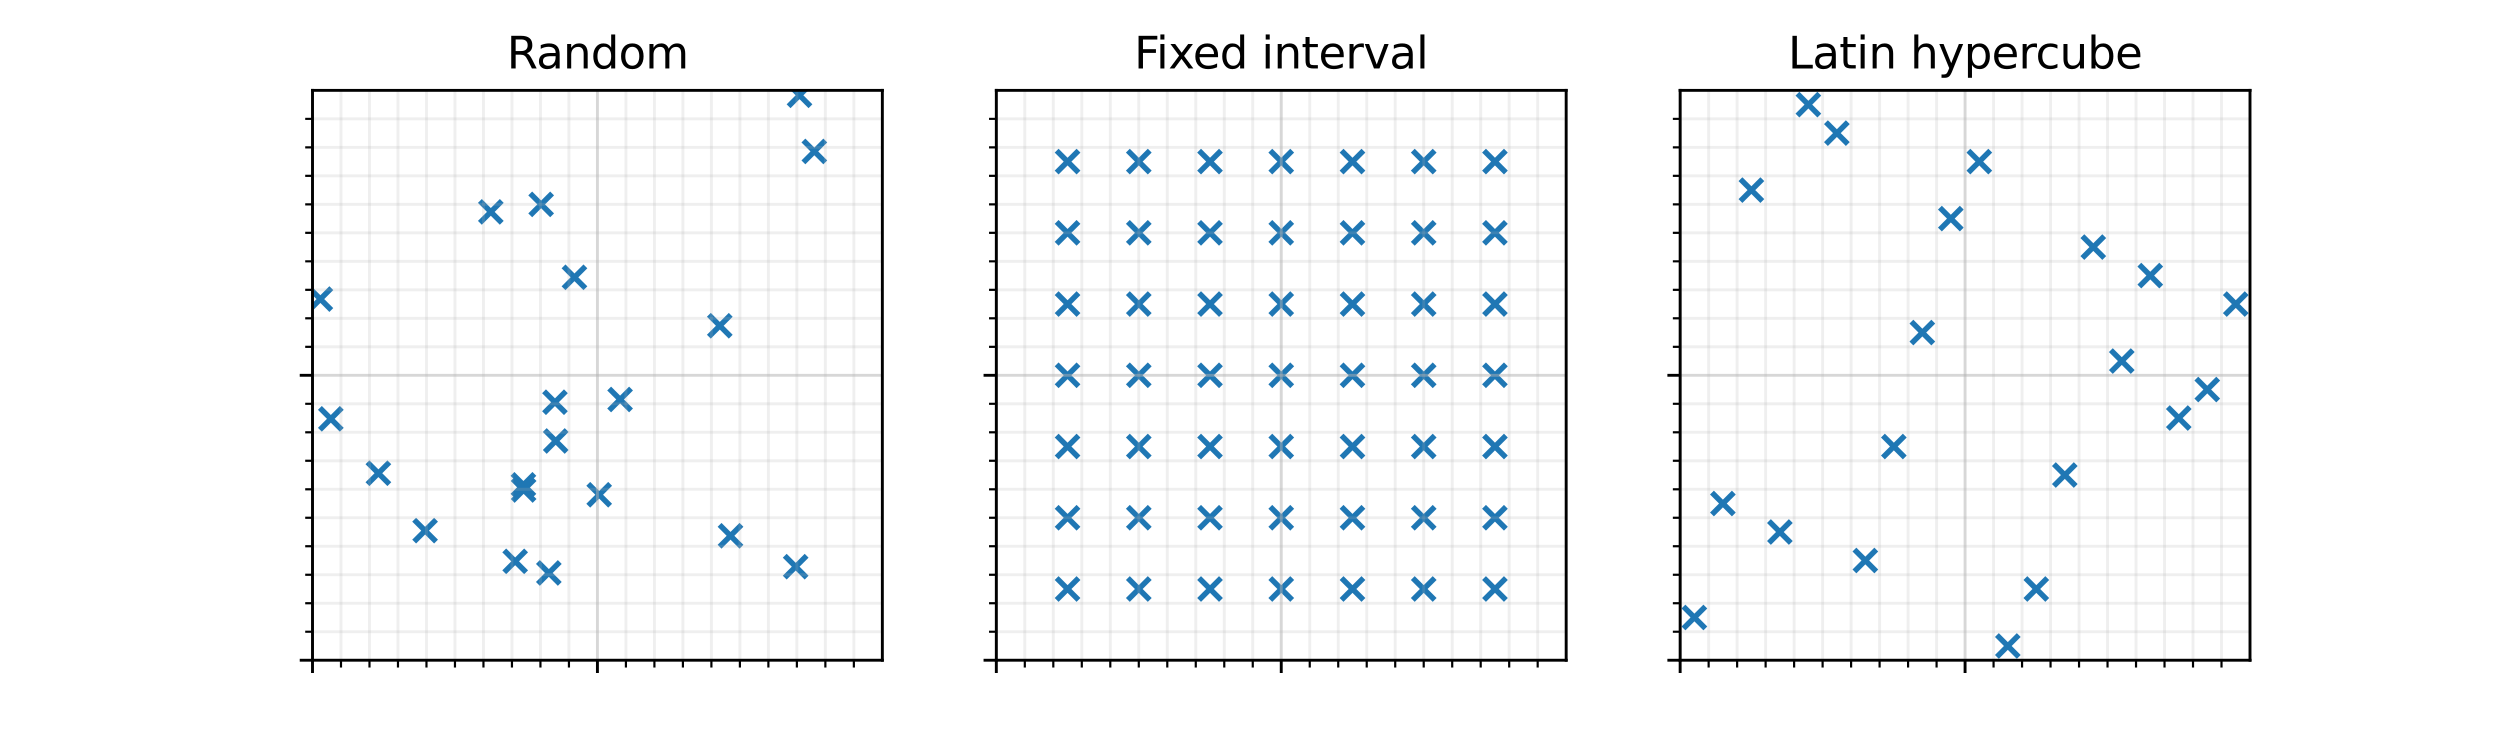 <?xml version="1.0" encoding="utf-8" standalone="no"?>
<!DOCTYPE svg PUBLIC "-//W3C//DTD SVG 1.1//EN"
  "http://www.w3.org/Graphics/SVG/1.1/DTD/svg11.dtd">
<svg xmlns:xlink="http://www.w3.org/1999/xlink" width="685.44pt" height="203.76pt" viewBox="0 0 685.44 203.76" xmlns="http://www.w3.org/2000/svg" version="1.1">
 <defs>
  <style type="text/css">*{stroke-linejoin: round; stroke-linecap: butt}</style>
 </defs>
 <g id="figure_1">
  <g id="patch_1">
   <path d="M 0 203.76 
L 685.44 203.76 
L 685.44 0 
L 0 0 
z
" style="fill: #ffffff"/>
  </g>
  <g id="axes_1">
   <g id="patch_2">
    <path d="M 85.68 181.019 
L 241.92 181.019 
L 241.92 24.779 
L 85.68 24.779 
z
" style="fill: #ffffff"/>
   </g>
   <g id="PathCollection_1">
    <defs>
     <path id="m3fd6aa4b6b" d="M -3 3 
L 3 -3 
M -3 -3 
L 3 3 
" style="stroke: #1f77b4; stroke-width: 1.5"/>
    </defs>
    <g clip-path="url(#p9b13374ed2)">
     <use xlink:href="#m3fd6aa4b6b" x="103.744" y="129.747" style="fill: #1f77b4; stroke: #1f77b4; stroke-width: 1.5"/>
     <use xlink:href="#m3fd6aa4b6b" x="116.551" y="145.492" style="fill: #1f77b4; stroke: #1f77b4; stroke-width: 1.5"/>
     <use xlink:href="#m3fd6aa4b6b" x="141.246" y="153.907" style="fill: #1f77b4; stroke: #1f77b4; stroke-width: 1.5"/>
     <use xlink:href="#m3fd6aa4b6b" x="143.565" y="134.345" style="fill: #1f77b4; stroke: #1f77b4; stroke-width: 1.5"/>
     <use xlink:href="#m3fd6aa4b6b" x="143.51" y="132.93" style="fill: #1f77b4; stroke: #1f77b4; stroke-width: 1.5"/>
     <use xlink:href="#m3fd6aa4b6b" x="150.476" y="157.09" style="fill: #1f77b4; stroke: #1f77b4; stroke-width: 1.5"/>
     <use xlink:href="#m3fd6aa4b6b" x="152.157" y="110.278" style="fill: #1f77b4; stroke: #1f77b4; stroke-width: 1.5"/>
     <use xlink:href="#m3fd6aa4b6b" x="157.503" y="76.034" style="fill: #1f77b4; stroke: #1f77b4; stroke-width: 1.5"/>
     <use xlink:href="#m3fd6aa4b6b" x="148.373" y="56.038" style="fill: #1f77b4; stroke: #1f77b4; stroke-width: 1.5"/>
     <use xlink:href="#m3fd6aa4b6b" x="170.014" y="109.53" style="fill: #1f77b4; stroke: #1f77b4; stroke-width: 1.5"/>
     <use xlink:href="#m3fd6aa4b6b" x="223.271" y="41.523" style="fill: #1f77b4; stroke: #1f77b4; stroke-width: 1.5"/>
     <use xlink:href="#m3fd6aa4b6b" x="164.284" y="135.654" style="fill: #1f77b4; stroke: #1f77b4; stroke-width: 1.5"/>
     <use xlink:href="#m3fd6aa4b6b" x="218.153" y="155.37" style="fill: #1f77b4; stroke: #1f77b4; stroke-width: 1.5"/>
     <use xlink:href="#m3fd6aa4b6b" x="219.207" y="26.132" style="fill: #1f77b4; stroke: #1f77b4; stroke-width: 1.5"/>
     <use xlink:href="#m3fd6aa4b6b" x="197.348" y="89.317" style="fill: #1f77b4; stroke: #1f77b4; stroke-width: 1.5"/>
     <use xlink:href="#m3fd6aa4b6b" x="152.36" y="120.905" style="fill: #1f77b4; stroke: #1f77b4; stroke-width: 1.5"/>
     <use xlink:href="#m3fd6aa4b6b" x="87.838" y="82.003" style="fill: #1f77b4; stroke: #1f77b4; stroke-width: 1.5"/>
     <use xlink:href="#m3fd6aa4b6b" x="200.288" y="146.898" style="fill: #1f77b4; stroke: #1f77b4; stroke-width: 1.5"/>
     <use xlink:href="#m3fd6aa4b6b" x="90.705" y="114.834" style="fill: #1f77b4; stroke: #1f77b4; stroke-width: 1.5"/>
     <use xlink:href="#m3fd6aa4b6b" x="134.569" y="58.093" style="fill: #1f77b4; stroke: #1f77b4; stroke-width: 1.5"/>
    </g>
   </g>
   <g id="matplotlib.axis_1">
    <g id="xtick_1">
     <g id="line2d_1">
      <path d="M 85.68 181.019 
L 85.68 24.779 
" clip-path="url(#p9b13374ed2)" style="fill: none; stroke: #b0b0b0; stroke-opacity: 0.5; stroke-width: 0.8; stroke-linecap: square"/>
     </g>
     <g id="line2d_2">
      <defs>
       <path id="ma59622e9a3" d="M 0 0 
L 0 3.5 
" style="stroke: #000000; stroke-width: 0.8"/>
      </defs>
      <g>
       <use xlink:href="#ma59622e9a3" x="85.68" y="181.019" style="stroke: #000000; stroke-width: 0.8"/>
      </g>
     </g>
    </g>
    <g id="xtick_2">
     <g id="line2d_3">
      <path d="M 163.8 181.019 
L 163.8 24.779 
" clip-path="url(#p9b13374ed2)" style="fill: none; stroke: #b0b0b0; stroke-opacity: 0.5; stroke-width: 0.8; stroke-linecap: square"/>
     </g>
     <g id="line2d_4">
      <g>
       <use xlink:href="#ma59622e9a3" x="163.8" y="181.019" style="stroke: #000000; stroke-width: 0.8"/>
      </g>
     </g>
    </g>
    <g id="xtick_3">
     <g id="line2d_5">
      <path d="M 93.492 181.019 
L 93.492 24.779 
" clip-path="url(#p9b13374ed2)" style="fill: none; stroke: #b0b0b0; stroke-opacity: 0.2; stroke-width: 0.8; stroke-linecap: square"/>
     </g>
     <g id="line2d_6">
      <defs>
       <path id="m53b84c027e" d="M 0 0 
L 0 2 
" style="stroke: #000000; stroke-width: 0.6"/>
      </defs>
      <g>
       <use xlink:href="#m53b84c027e" x="93.492" y="181.019" style="stroke: #000000; stroke-width: 0.6"/>
      </g>
     </g>
    </g>
    <g id="xtick_4">
     <g id="line2d_7">
      <path d="M 101.304 181.019 
L 101.304 24.779 
" clip-path="url(#p9b13374ed2)" style="fill: none; stroke: #b0b0b0; stroke-opacity: 0.2; stroke-width: 0.8; stroke-linecap: square"/>
     </g>
     <g id="line2d_8">
      <g>
       <use xlink:href="#m53b84c027e" x="101.304" y="181.019" style="stroke: #000000; stroke-width: 0.6"/>
      </g>
     </g>
    </g>
    <g id="xtick_5">
     <g id="line2d_9">
      <path d="M 109.116 181.019 
L 109.116 24.779 
" clip-path="url(#p9b13374ed2)" style="fill: none; stroke: #b0b0b0; stroke-opacity: 0.2; stroke-width: 0.8; stroke-linecap: square"/>
     </g>
     <g id="line2d_10">
      <g>
       <use xlink:href="#m53b84c027e" x="109.116" y="181.019" style="stroke: #000000; stroke-width: 0.6"/>
      </g>
     </g>
    </g>
    <g id="xtick_6">
     <g id="line2d_11">
      <path d="M 116.928 181.019 
L 116.928 24.779 
" clip-path="url(#p9b13374ed2)" style="fill: none; stroke: #b0b0b0; stroke-opacity: 0.2; stroke-width: 0.8; stroke-linecap: square"/>
     </g>
     <g id="line2d_12">
      <g>
       <use xlink:href="#m53b84c027e" x="116.928" y="181.019" style="stroke: #000000; stroke-width: 0.6"/>
      </g>
     </g>
    </g>
    <g id="xtick_7">
     <g id="line2d_13">
      <path d="M 124.74 181.019 
L 124.74 24.779 
" clip-path="url(#p9b13374ed2)" style="fill: none; stroke: #b0b0b0; stroke-opacity: 0.2; stroke-width: 0.8; stroke-linecap: square"/>
     </g>
     <g id="line2d_14">
      <g>
       <use xlink:href="#m53b84c027e" x="124.74" y="181.019" style="stroke: #000000; stroke-width: 0.6"/>
      </g>
     </g>
    </g>
    <g id="xtick_8">
     <g id="line2d_15">
      <path d="M 132.552 181.019 
L 132.552 24.779 
" clip-path="url(#p9b13374ed2)" style="fill: none; stroke: #b0b0b0; stroke-opacity: 0.2; stroke-width: 0.8; stroke-linecap: square"/>
     </g>
     <g id="line2d_16">
      <g>
       <use xlink:href="#m53b84c027e" x="132.552" y="181.019" style="stroke: #000000; stroke-width: 0.6"/>
      </g>
     </g>
    </g>
    <g id="xtick_9">
     <g id="line2d_17">
      <path d="M 140.364 181.019 
L 140.364 24.779 
" clip-path="url(#p9b13374ed2)" style="fill: none; stroke: #b0b0b0; stroke-opacity: 0.2; stroke-width: 0.8; stroke-linecap: square"/>
     </g>
     <g id="line2d_18">
      <g>
       <use xlink:href="#m53b84c027e" x="140.364" y="181.019" style="stroke: #000000; stroke-width: 0.6"/>
      </g>
     </g>
    </g>
    <g id="xtick_10">
     <g id="line2d_19">
      <path d="M 148.176 181.019 
L 148.176 24.779 
" clip-path="url(#p9b13374ed2)" style="fill: none; stroke: #b0b0b0; stroke-opacity: 0.2; stroke-width: 0.8; stroke-linecap: square"/>
     </g>
     <g id="line2d_20">
      <g>
       <use xlink:href="#m53b84c027e" x="148.176" y="181.019" style="stroke: #000000; stroke-width: 0.6"/>
      </g>
     </g>
    </g>
    <g id="xtick_11">
     <g id="line2d_21">
      <path d="M 155.988 181.019 
L 155.988 24.779 
" clip-path="url(#p9b13374ed2)" style="fill: none; stroke: #b0b0b0; stroke-opacity: 0.2; stroke-width: 0.8; stroke-linecap: square"/>
     </g>
     <g id="line2d_22">
      <g>
       <use xlink:href="#m53b84c027e" x="155.988" y="181.019" style="stroke: #000000; stroke-width: 0.6"/>
      </g>
     </g>
    </g>
    <g id="xtick_12">
     <g id="line2d_23">
      <path d="M 171.612 181.019 
L 171.612 24.779 
" clip-path="url(#p9b13374ed2)" style="fill: none; stroke: #b0b0b0; stroke-opacity: 0.2; stroke-width: 0.8; stroke-linecap: square"/>
     </g>
     <g id="line2d_24">
      <g>
       <use xlink:href="#m53b84c027e" x="171.612" y="181.019" style="stroke: #000000; stroke-width: 0.6"/>
      </g>
     </g>
    </g>
    <g id="xtick_13">
     <g id="line2d_25">
      <path d="M 179.424 181.019 
L 179.424 24.779 
" clip-path="url(#p9b13374ed2)" style="fill: none; stroke: #b0b0b0; stroke-opacity: 0.2; stroke-width: 0.8; stroke-linecap: square"/>
     </g>
     <g id="line2d_26">
      <g>
       <use xlink:href="#m53b84c027e" x="179.424" y="181.019" style="stroke: #000000; stroke-width: 0.6"/>
      </g>
     </g>
    </g>
    <g id="xtick_14">
     <g id="line2d_27">
      <path d="M 187.236 181.019 
L 187.236 24.779 
" clip-path="url(#p9b13374ed2)" style="fill: none; stroke: #b0b0b0; stroke-opacity: 0.2; stroke-width: 0.8; stroke-linecap: square"/>
     </g>
     <g id="line2d_28">
      <g>
       <use xlink:href="#m53b84c027e" x="187.236" y="181.019" style="stroke: #000000; stroke-width: 0.6"/>
      </g>
     </g>
    </g>
    <g id="xtick_15">
     <g id="line2d_29">
      <path d="M 195.048 181.019 
L 195.048 24.779 
" clip-path="url(#p9b13374ed2)" style="fill: none; stroke: #b0b0b0; stroke-opacity: 0.2; stroke-width: 0.8; stroke-linecap: square"/>
     </g>
     <g id="line2d_30">
      <g>
       <use xlink:href="#m53b84c027e" x="195.048" y="181.019" style="stroke: #000000; stroke-width: 0.6"/>
      </g>
     </g>
    </g>
    <g id="xtick_16">
     <g id="line2d_31">
      <path d="M 202.86 181.019 
L 202.86 24.779 
" clip-path="url(#p9b13374ed2)" style="fill: none; stroke: #b0b0b0; stroke-opacity: 0.2; stroke-width: 0.8; stroke-linecap: square"/>
     </g>
     <g id="line2d_32">
      <g>
       <use xlink:href="#m53b84c027e" x="202.86" y="181.019" style="stroke: #000000; stroke-width: 0.6"/>
      </g>
     </g>
    </g>
    <g id="xtick_17">
     <g id="line2d_33">
      <path d="M 210.672 181.019 
L 210.672 24.779 
" clip-path="url(#p9b13374ed2)" style="fill: none; stroke: #b0b0b0; stroke-opacity: 0.2; stroke-width: 0.8; stroke-linecap: square"/>
     </g>
     <g id="line2d_34">
      <g>
       <use xlink:href="#m53b84c027e" x="210.672" y="181.019" style="stroke: #000000; stroke-width: 0.6"/>
      </g>
     </g>
    </g>
    <g id="xtick_18">
     <g id="line2d_35">
      <path d="M 218.484 181.019 
L 218.484 24.779 
" clip-path="url(#p9b13374ed2)" style="fill: none; stroke: #b0b0b0; stroke-opacity: 0.2; stroke-width: 0.8; stroke-linecap: square"/>
     </g>
     <g id="line2d_36">
      <g>
       <use xlink:href="#m53b84c027e" x="218.484" y="181.019" style="stroke: #000000; stroke-width: 0.6"/>
      </g>
     </g>
    </g>
    <g id="xtick_19">
     <g id="line2d_37">
      <path d="M 226.296 181.019 
L 226.296 24.779 
" clip-path="url(#p9b13374ed2)" style="fill: none; stroke: #b0b0b0; stroke-opacity: 0.2; stroke-width: 0.8; stroke-linecap: square"/>
     </g>
     <g id="line2d_38">
      <g>
       <use xlink:href="#m53b84c027e" x="226.296" y="181.019" style="stroke: #000000; stroke-width: 0.6"/>
      </g>
     </g>
    </g>
    <g id="xtick_20">
     <g id="line2d_39">
      <path d="M 234.108 181.019 
L 234.108 24.779 
" clip-path="url(#p9b13374ed2)" style="fill: none; stroke: #b0b0b0; stroke-opacity: 0.2; stroke-width: 0.8; stroke-linecap: square"/>
     </g>
     <g id="line2d_40">
      <g>
       <use xlink:href="#m53b84c027e" x="234.108" y="181.019" style="stroke: #000000; stroke-width: 0.6"/>
      </g>
     </g>
    </g>
   </g>
   <g id="matplotlib.axis_2">
    <g id="ytick_1">
     <g id="line2d_41">
      <path d="M 85.68 181.019 
L 241.92 181.019 
" clip-path="url(#p9b13374ed2)" style="fill: none; stroke: #b0b0b0; stroke-opacity: 0.5; stroke-width: 0.8; stroke-linecap: square"/>
     </g>
     <g id="line2d_42">
      <defs>
       <path id="mdb75afcdab" d="M 0 0 
L -3.5 0 
" style="stroke: #000000; stroke-width: 0.8"/>
      </defs>
      <g>
       <use xlink:href="#mdb75afcdab" x="85.68" y="181.019" style="stroke: #000000; stroke-width: 0.8"/>
      </g>
     </g>
    </g>
    <g id="ytick_2">
     <g id="line2d_43">
      <path d="M 85.68 102.899 
L 241.92 102.899 
" clip-path="url(#p9b13374ed2)" style="fill: none; stroke: #b0b0b0; stroke-opacity: 0.5; stroke-width: 0.8; stroke-linecap: square"/>
     </g>
     <g id="line2d_44">
      <g>
       <use xlink:href="#mdb75afcdab" x="85.68" y="102.899" style="stroke: #000000; stroke-width: 0.8"/>
      </g>
     </g>
    </g>
    <g id="ytick_3">
     <g id="line2d_45">
      <path d="M 85.68 173.207 
L 241.92 173.207 
" clip-path="url(#p9b13374ed2)" style="fill: none; stroke: #b0b0b0; stroke-opacity: 0.2; stroke-width: 0.8; stroke-linecap: square"/>
     </g>
     <g id="line2d_46">
      <defs>
       <path id="m477b5d37c2" d="M 0 0 
L -2 0 
" style="stroke: #000000; stroke-width: 0.6"/>
      </defs>
      <g>
       <use xlink:href="#m477b5d37c2" x="85.68" y="173.207" style="stroke: #000000; stroke-width: 0.6"/>
      </g>
     </g>
    </g>
    <g id="ytick_4">
     <g id="line2d_47">
      <path d="M 85.68 165.395 
L 241.92 165.395 
" clip-path="url(#p9b13374ed2)" style="fill: none; stroke: #b0b0b0; stroke-opacity: 0.2; stroke-width: 0.8; stroke-linecap: square"/>
     </g>
     <g id="line2d_48">
      <g>
       <use xlink:href="#m477b5d37c2" x="85.68" y="165.395" style="stroke: #000000; stroke-width: 0.6"/>
      </g>
     </g>
    </g>
    <g id="ytick_5">
     <g id="line2d_49">
      <path d="M 85.68 157.583 
L 241.92 157.583 
" clip-path="url(#p9b13374ed2)" style="fill: none; stroke: #b0b0b0; stroke-opacity: 0.2; stroke-width: 0.8; stroke-linecap: square"/>
     </g>
     <g id="line2d_50">
      <g>
       <use xlink:href="#m477b5d37c2" x="85.68" y="157.583" style="stroke: #000000; stroke-width: 0.6"/>
      </g>
     </g>
    </g>
    <g id="ytick_6">
     <g id="line2d_51">
      <path d="M 85.68 149.771 
L 241.92 149.771 
" clip-path="url(#p9b13374ed2)" style="fill: none; stroke: #b0b0b0; stroke-opacity: 0.2; stroke-width: 0.8; stroke-linecap: square"/>
     </g>
     <g id="line2d_52">
      <g>
       <use xlink:href="#m477b5d37c2" x="85.68" y="149.771" style="stroke: #000000; stroke-width: 0.6"/>
      </g>
     </g>
    </g>
    <g id="ytick_7">
     <g id="line2d_53">
      <path d="M 85.68 141.959 
L 241.92 141.959 
" clip-path="url(#p9b13374ed2)" style="fill: none; stroke: #b0b0b0; stroke-opacity: 0.2; stroke-width: 0.8; stroke-linecap: square"/>
     </g>
     <g id="line2d_54">
      <g>
       <use xlink:href="#m477b5d37c2" x="85.68" y="141.959" style="stroke: #000000; stroke-width: 0.6"/>
      </g>
     </g>
    </g>
    <g id="ytick_8">
     <g id="line2d_55">
      <path d="M 85.68 134.147 
L 241.92 134.147 
" clip-path="url(#p9b13374ed2)" style="fill: none; stroke: #b0b0b0; stroke-opacity: 0.2; stroke-width: 0.8; stroke-linecap: square"/>
     </g>
     <g id="line2d_56">
      <g>
       <use xlink:href="#m477b5d37c2" x="85.68" y="134.147" style="stroke: #000000; stroke-width: 0.6"/>
      </g>
     </g>
    </g>
    <g id="ytick_9">
     <g id="line2d_57">
      <path d="M 85.68 126.335 
L 241.92 126.335 
" clip-path="url(#p9b13374ed2)" style="fill: none; stroke: #b0b0b0; stroke-opacity: 0.2; stroke-width: 0.8; stroke-linecap: square"/>
     </g>
     <g id="line2d_58">
      <g>
       <use xlink:href="#m477b5d37c2" x="85.68" y="126.335" style="stroke: #000000; stroke-width: 0.6"/>
      </g>
     </g>
    </g>
    <g id="ytick_10">
     <g id="line2d_59">
      <path d="M 85.68 118.523 
L 241.92 118.523 
" clip-path="url(#p9b13374ed2)" style="fill: none; stroke: #b0b0b0; stroke-opacity: 0.2; stroke-width: 0.8; stroke-linecap: square"/>
     </g>
     <g id="line2d_60">
      <g>
       <use xlink:href="#m477b5d37c2" x="85.68" y="118.523" style="stroke: #000000; stroke-width: 0.6"/>
      </g>
     </g>
    </g>
    <g id="ytick_11">
     <g id="line2d_61">
      <path d="M 85.68 110.711 
L 241.92 110.711 
" clip-path="url(#p9b13374ed2)" style="fill: none; stroke: #b0b0b0; stroke-opacity: 0.2; stroke-width: 0.8; stroke-linecap: square"/>
     </g>
     <g id="line2d_62">
      <g>
       <use xlink:href="#m477b5d37c2" x="85.68" y="110.711" style="stroke: #000000; stroke-width: 0.6"/>
      </g>
     </g>
    </g>
    <g id="ytick_12">
     <g id="line2d_63">
      <path d="M 85.68 95.087 
L 241.92 95.087 
" clip-path="url(#p9b13374ed2)" style="fill: none; stroke: #b0b0b0; stroke-opacity: 0.2; stroke-width: 0.8; stroke-linecap: square"/>
     </g>
     <g id="line2d_64">
      <g>
       <use xlink:href="#m477b5d37c2" x="85.68" y="95.087" style="stroke: #000000; stroke-width: 0.6"/>
      </g>
     </g>
    </g>
    <g id="ytick_13">
     <g id="line2d_65">
      <path d="M 85.68 87.275 
L 241.92 87.275 
" clip-path="url(#p9b13374ed2)" style="fill: none; stroke: #b0b0b0; stroke-opacity: 0.2; stroke-width: 0.8; stroke-linecap: square"/>
     </g>
     <g id="line2d_66">
      <g>
       <use xlink:href="#m477b5d37c2" x="85.68" y="87.275" style="stroke: #000000; stroke-width: 0.6"/>
      </g>
     </g>
    </g>
    <g id="ytick_14">
     <g id="line2d_67">
      <path d="M 85.68 79.463 
L 241.92 79.463 
" clip-path="url(#p9b13374ed2)" style="fill: none; stroke: #b0b0b0; stroke-opacity: 0.2; stroke-width: 0.8; stroke-linecap: square"/>
     </g>
     <g id="line2d_68">
      <g>
       <use xlink:href="#m477b5d37c2" x="85.68" y="79.463" style="stroke: #000000; stroke-width: 0.6"/>
      </g>
     </g>
    </g>
    <g id="ytick_15">
     <g id="line2d_69">
      <path d="M 85.68 71.651 
L 241.92 71.651 
" clip-path="url(#p9b13374ed2)" style="fill: none; stroke: #b0b0b0; stroke-opacity: 0.2; stroke-width: 0.8; stroke-linecap: square"/>
     </g>
     <g id="line2d_70">
      <g>
       <use xlink:href="#m477b5d37c2" x="85.68" y="71.651" style="stroke: #000000; stroke-width: 0.6"/>
      </g>
     </g>
    </g>
    <g id="ytick_16">
     <g id="line2d_71">
      <path d="M 85.68 63.839 
L 241.92 63.839 
" clip-path="url(#p9b13374ed2)" style="fill: none; stroke: #b0b0b0; stroke-opacity: 0.2; stroke-width: 0.8; stroke-linecap: square"/>
     </g>
     <g id="line2d_72">
      <g>
       <use xlink:href="#m477b5d37c2" x="85.68" y="63.839" style="stroke: #000000; stroke-width: 0.6"/>
      </g>
     </g>
    </g>
    <g id="ytick_17">
     <g id="line2d_73">
      <path d="M 85.68 56.027 
L 241.92 56.027 
" clip-path="url(#p9b13374ed2)" style="fill: none; stroke: #b0b0b0; stroke-opacity: 0.2; stroke-width: 0.8; stroke-linecap: square"/>
     </g>
     <g id="line2d_74">
      <g>
       <use xlink:href="#m477b5d37c2" x="85.68" y="56.027" style="stroke: #000000; stroke-width: 0.6"/>
      </g>
     </g>
    </g>
    <g id="ytick_18">
     <g id="line2d_75">
      <path d="M 85.68 48.215 
L 241.92 48.215 
" clip-path="url(#p9b13374ed2)" style="fill: none; stroke: #b0b0b0; stroke-opacity: 0.2; stroke-width: 0.8; stroke-linecap: square"/>
     </g>
     <g id="line2d_76">
      <g>
       <use xlink:href="#m477b5d37c2" x="85.68" y="48.215" style="stroke: #000000; stroke-width: 0.6"/>
      </g>
     </g>
    </g>
    <g id="ytick_19">
     <g id="line2d_77">
      <path d="M 85.68 40.403 
L 241.92 40.403 
" clip-path="url(#p9b13374ed2)" style="fill: none; stroke: #b0b0b0; stroke-opacity: 0.2; stroke-width: 0.8; stroke-linecap: square"/>
     </g>
     <g id="line2d_78">
      <g>
       <use xlink:href="#m477b5d37c2" x="85.68" y="40.403" style="stroke: #000000; stroke-width: 0.6"/>
      </g>
     </g>
    </g>
    <g id="ytick_20">
     <g id="line2d_79">
      <path d="M 85.68 32.591 
L 241.92 32.591 
" clip-path="url(#p9b13374ed2)" style="fill: none; stroke: #b0b0b0; stroke-opacity: 0.2; stroke-width: 0.8; stroke-linecap: square"/>
     </g>
     <g id="line2d_80">
      <g>
       <use xlink:href="#m477b5d37c2" x="85.68" y="32.591" style="stroke: #000000; stroke-width: 0.6"/>
      </g>
     </g>
    </g>
   </g>
   <g id="patch_3">
    <path d="M 85.68 181.019 
L 85.68 24.779 
" style="fill: none; stroke: #000000; stroke-width: 0.8; stroke-linejoin: miter; stroke-linecap: square"/>
   </g>
   <g id="patch_4">
    <path d="M 241.92 181.019 
L 241.92 24.779 
" style="fill: none; stroke: #000000; stroke-width: 0.8; stroke-linejoin: miter; stroke-linecap: square"/>
   </g>
   <g id="patch_5">
    <path d="M 85.68 181.019 
L 241.92 181.019 
" style="fill: none; stroke: #000000; stroke-width: 0.8; stroke-linejoin: miter; stroke-linecap: square"/>
   </g>
   <g id="patch_6">
    <path d="M 85.68 24.779 
L 241.92 24.779 
" style="fill: none; stroke: #000000; stroke-width: 0.8; stroke-linejoin: miter; stroke-linecap: square"/>
   </g>
   <g id="text_1">
    <!-- Random -->
    <g transform="translate(138.962 18.779) scale(0.12 -0.12)">
     <defs>
      <path id="DejaVuSans-52" d="M 2841 2188 
Q 3044 2119 3236 1894 
Q 3428 1669 3622 1275 
L 4263 0 
L 3584 0 
L 2988 1197 
Q 2756 1666 2539 1819 
Q 2322 1972 1947 1972 
L 1259 1972 
L 1259 0 
L 628 0 
L 628 4666 
L 2053 4666 
Q 2853 4666 3247 4331 
Q 3641 3997 3641 3322 
Q 3641 2881 3436 2590 
Q 3231 2300 2841 2188 
z
M 1259 4147 
L 1259 2491 
L 2053 2491 
Q 2509 2491 2742 2702 
Q 2975 2913 2975 3322 
Q 2975 3731 2742 3939 
Q 2509 4147 2053 4147 
L 1259 4147 
z
" transform="scale(0.016)"/>
      <path id="DejaVuSans-61" d="M 2194 1759 
Q 1497 1759 1228 1600 
Q 959 1441 959 1056 
Q 959 750 1161 570 
Q 1363 391 1709 391 
Q 2188 391 2477 730 
Q 2766 1069 2766 1631 
L 2766 1759 
L 2194 1759 
z
M 3341 1997 
L 3341 0 
L 2766 0 
L 2766 531 
Q 2569 213 2275 61 
Q 1981 -91 1556 -91 
Q 1019 -91 701 211 
Q 384 513 384 1019 
Q 384 1609 779 1909 
Q 1175 2209 1959 2209 
L 2766 2209 
L 2766 2266 
Q 2766 2663 2505 2880 
Q 2244 3097 1772 3097 
Q 1472 3097 1187 3025 
Q 903 2953 641 2809 
L 641 3341 
Q 956 3463 1253 3523 
Q 1550 3584 1831 3584 
Q 2591 3584 2966 3190 
Q 3341 2797 3341 1997 
z
" transform="scale(0.016)"/>
      <path id="DejaVuSans-6e" d="M 3513 2113 
L 3513 0 
L 2938 0 
L 2938 2094 
Q 2938 2591 2744 2837 
Q 2550 3084 2163 3084 
Q 1697 3084 1428 2787 
Q 1159 2491 1159 1978 
L 1159 0 
L 581 0 
L 581 3500 
L 1159 3500 
L 1159 2956 
Q 1366 3272 1645 3428 
Q 1925 3584 2291 3584 
Q 2894 3584 3203 3211 
Q 3513 2838 3513 2113 
z
" transform="scale(0.016)"/>
      <path id="DejaVuSans-64" d="M 2906 2969 
L 2906 4863 
L 3481 4863 
L 3481 0 
L 2906 0 
L 2906 525 
Q 2725 213 2448 61 
Q 2172 -91 1784 -91 
Q 1150 -91 751 415 
Q 353 922 353 1747 
Q 353 2572 751 3078 
Q 1150 3584 1784 3584 
Q 2172 3584 2448 3432 
Q 2725 3281 2906 2969 
z
M 947 1747 
Q 947 1113 1208 752 
Q 1469 391 1925 391 
Q 2381 391 2643 752 
Q 2906 1113 2906 1747 
Q 2906 2381 2643 2742 
Q 2381 3103 1925 3103 
Q 1469 3103 1208 2742 
Q 947 2381 947 1747 
z
" transform="scale(0.016)"/>
      <path id="DejaVuSans-6f" d="M 1959 3097 
Q 1497 3097 1228 2736 
Q 959 2375 959 1747 
Q 959 1119 1226 758 
Q 1494 397 1959 397 
Q 2419 397 2687 759 
Q 2956 1122 2956 1747 
Q 2956 2369 2687 2733 
Q 2419 3097 1959 3097 
z
M 1959 3584 
Q 2709 3584 3137 3096 
Q 3566 2609 3566 1747 
Q 3566 888 3137 398 
Q 2709 -91 1959 -91 
Q 1206 -91 779 398 
Q 353 888 353 1747 
Q 353 2609 779 3096 
Q 1206 3584 1959 3584 
z
" transform="scale(0.016)"/>
      <path id="DejaVuSans-6d" d="M 3328 2828 
Q 3544 3216 3844 3400 
Q 4144 3584 4550 3584 
Q 5097 3584 5394 3201 
Q 5691 2819 5691 2113 
L 5691 0 
L 5113 0 
L 5113 2094 
Q 5113 2597 4934 2840 
Q 4756 3084 4391 3084 
Q 3944 3084 3684 2787 
Q 3425 2491 3425 1978 
L 3425 0 
L 2847 0 
L 2847 2094 
Q 2847 2600 2669 2842 
Q 2491 3084 2119 3084 
Q 1678 3084 1418 2786 
Q 1159 2488 1159 1978 
L 1159 0 
L 581 0 
L 581 3500 
L 1159 3500 
L 1159 2956 
Q 1356 3278 1631 3431 
Q 1906 3584 2284 3584 
Q 2666 3584 2933 3390 
Q 3200 3197 3328 2828 
z
" transform="scale(0.016)"/>
     </defs>
     <use xlink:href="#DejaVuSans-52"/>
     <use xlink:href="#DejaVuSans-61" x="67.232"/>
     <use xlink:href="#DejaVuSans-6e" x="128.512"/>
     <use xlink:href="#DejaVuSans-64" x="191.891"/>
     <use xlink:href="#DejaVuSans-6f" x="255.367"/>
     <use xlink:href="#DejaVuSans-6d" x="316.549"/>
    </g>
   </g>
  </g>
  <g id="axes_2">
   <g id="patch_7">
    <path d="M 273.168 181.019 
L 429.408 181.019 
L 429.408 24.779 
L 273.168 24.779 
z
" style="fill: #ffffff"/>
   </g>
   <g id="PathCollection_2">
    <g clip-path="url(#pf48a6ecb77)">
     <use xlink:href="#m3fd6aa4b6b" x="292.698" y="161.489" style="fill: #1f77b4; stroke: #1f77b4; stroke-width: 1.5"/>
     <use xlink:href="#m3fd6aa4b6b" x="312.228" y="161.489" style="fill: #1f77b4; stroke: #1f77b4; stroke-width: 1.5"/>
     <use xlink:href="#m3fd6aa4b6b" x="331.758" y="161.489" style="fill: #1f77b4; stroke: #1f77b4; stroke-width: 1.5"/>
     <use xlink:href="#m3fd6aa4b6b" x="351.288" y="161.489" style="fill: #1f77b4; stroke: #1f77b4; stroke-width: 1.5"/>
     <use xlink:href="#m3fd6aa4b6b" x="370.818" y="161.489" style="fill: #1f77b4; stroke: #1f77b4; stroke-width: 1.5"/>
     <use xlink:href="#m3fd6aa4b6b" x="390.348" y="161.489" style="fill: #1f77b4; stroke: #1f77b4; stroke-width: 1.5"/>
     <use xlink:href="#m3fd6aa4b6b" x="409.878" y="161.489" style="fill: #1f77b4; stroke: #1f77b4; stroke-width: 1.5"/>
     <use xlink:href="#m3fd6aa4b6b" x="292.698" y="141.959" style="fill: #1f77b4; stroke: #1f77b4; stroke-width: 1.5"/>
     <use xlink:href="#m3fd6aa4b6b" x="312.228" y="141.959" style="fill: #1f77b4; stroke: #1f77b4; stroke-width: 1.5"/>
     <use xlink:href="#m3fd6aa4b6b" x="331.758" y="141.959" style="fill: #1f77b4; stroke: #1f77b4; stroke-width: 1.5"/>
     <use xlink:href="#m3fd6aa4b6b" x="351.288" y="141.959" style="fill: #1f77b4; stroke: #1f77b4; stroke-width: 1.5"/>
     <use xlink:href="#m3fd6aa4b6b" x="370.818" y="141.959" style="fill: #1f77b4; stroke: #1f77b4; stroke-width: 1.5"/>
     <use xlink:href="#m3fd6aa4b6b" x="390.348" y="141.959" style="fill: #1f77b4; stroke: #1f77b4; stroke-width: 1.5"/>
     <use xlink:href="#m3fd6aa4b6b" x="409.878" y="141.959" style="fill: #1f77b4; stroke: #1f77b4; stroke-width: 1.5"/>
     <use xlink:href="#m3fd6aa4b6b" x="292.698" y="122.429" style="fill: #1f77b4; stroke: #1f77b4; stroke-width: 1.5"/>
     <use xlink:href="#m3fd6aa4b6b" x="312.228" y="122.429" style="fill: #1f77b4; stroke: #1f77b4; stroke-width: 1.5"/>
     <use xlink:href="#m3fd6aa4b6b" x="331.758" y="122.429" style="fill: #1f77b4; stroke: #1f77b4; stroke-width: 1.5"/>
     <use xlink:href="#m3fd6aa4b6b" x="351.288" y="122.429" style="fill: #1f77b4; stroke: #1f77b4; stroke-width: 1.5"/>
     <use xlink:href="#m3fd6aa4b6b" x="370.818" y="122.429" style="fill: #1f77b4; stroke: #1f77b4; stroke-width: 1.5"/>
     <use xlink:href="#m3fd6aa4b6b" x="390.348" y="122.429" style="fill: #1f77b4; stroke: #1f77b4; stroke-width: 1.5"/>
     <use xlink:href="#m3fd6aa4b6b" x="409.878" y="122.429" style="fill: #1f77b4; stroke: #1f77b4; stroke-width: 1.5"/>
     <use xlink:href="#m3fd6aa4b6b" x="292.698" y="102.899" style="fill: #1f77b4; stroke: #1f77b4; stroke-width: 1.5"/>
     <use xlink:href="#m3fd6aa4b6b" x="312.228" y="102.899" style="fill: #1f77b4; stroke: #1f77b4; stroke-width: 1.5"/>
     <use xlink:href="#m3fd6aa4b6b" x="331.758" y="102.899" style="fill: #1f77b4; stroke: #1f77b4; stroke-width: 1.5"/>
     <use xlink:href="#m3fd6aa4b6b" x="351.288" y="102.899" style="fill: #1f77b4; stroke: #1f77b4; stroke-width: 1.5"/>
     <use xlink:href="#m3fd6aa4b6b" x="370.818" y="102.899" style="fill: #1f77b4; stroke: #1f77b4; stroke-width: 1.5"/>
     <use xlink:href="#m3fd6aa4b6b" x="390.348" y="102.899" style="fill: #1f77b4; stroke: #1f77b4; stroke-width: 1.5"/>
     <use xlink:href="#m3fd6aa4b6b" x="409.878" y="102.899" style="fill: #1f77b4; stroke: #1f77b4; stroke-width: 1.5"/>
     <use xlink:href="#m3fd6aa4b6b" x="292.698" y="83.369" style="fill: #1f77b4; stroke: #1f77b4; stroke-width: 1.5"/>
     <use xlink:href="#m3fd6aa4b6b" x="312.228" y="83.369" style="fill: #1f77b4; stroke: #1f77b4; stroke-width: 1.5"/>
     <use xlink:href="#m3fd6aa4b6b" x="331.758" y="83.369" style="fill: #1f77b4; stroke: #1f77b4; stroke-width: 1.5"/>
     <use xlink:href="#m3fd6aa4b6b" x="351.288" y="83.369" style="fill: #1f77b4; stroke: #1f77b4; stroke-width: 1.5"/>
     <use xlink:href="#m3fd6aa4b6b" x="370.818" y="83.369" style="fill: #1f77b4; stroke: #1f77b4; stroke-width: 1.5"/>
     <use xlink:href="#m3fd6aa4b6b" x="390.348" y="83.369" style="fill: #1f77b4; stroke: #1f77b4; stroke-width: 1.5"/>
     <use xlink:href="#m3fd6aa4b6b" x="409.878" y="83.369" style="fill: #1f77b4; stroke: #1f77b4; stroke-width: 1.5"/>
     <use xlink:href="#m3fd6aa4b6b" x="292.698" y="63.839" style="fill: #1f77b4; stroke: #1f77b4; stroke-width: 1.5"/>
     <use xlink:href="#m3fd6aa4b6b" x="312.228" y="63.839" style="fill: #1f77b4; stroke: #1f77b4; stroke-width: 1.5"/>
     <use xlink:href="#m3fd6aa4b6b" x="331.758" y="63.839" style="fill: #1f77b4; stroke: #1f77b4; stroke-width: 1.5"/>
     <use xlink:href="#m3fd6aa4b6b" x="351.288" y="63.839" style="fill: #1f77b4; stroke: #1f77b4; stroke-width: 1.5"/>
     <use xlink:href="#m3fd6aa4b6b" x="370.818" y="63.839" style="fill: #1f77b4; stroke: #1f77b4; stroke-width: 1.5"/>
     <use xlink:href="#m3fd6aa4b6b" x="390.348" y="63.839" style="fill: #1f77b4; stroke: #1f77b4; stroke-width: 1.5"/>
     <use xlink:href="#m3fd6aa4b6b" x="409.878" y="63.839" style="fill: #1f77b4; stroke: #1f77b4; stroke-width: 1.5"/>
     <use xlink:href="#m3fd6aa4b6b" x="292.698" y="44.309" style="fill: #1f77b4; stroke: #1f77b4; stroke-width: 1.5"/>
     <use xlink:href="#m3fd6aa4b6b" x="312.228" y="44.309" style="fill: #1f77b4; stroke: #1f77b4; stroke-width: 1.5"/>
     <use xlink:href="#m3fd6aa4b6b" x="331.758" y="44.309" style="fill: #1f77b4; stroke: #1f77b4; stroke-width: 1.5"/>
     <use xlink:href="#m3fd6aa4b6b" x="351.288" y="44.309" style="fill: #1f77b4; stroke: #1f77b4; stroke-width: 1.5"/>
     <use xlink:href="#m3fd6aa4b6b" x="370.818" y="44.309" style="fill: #1f77b4; stroke: #1f77b4; stroke-width: 1.5"/>
     <use xlink:href="#m3fd6aa4b6b" x="390.348" y="44.309" style="fill: #1f77b4; stroke: #1f77b4; stroke-width: 1.5"/>
     <use xlink:href="#m3fd6aa4b6b" x="409.878" y="44.309" style="fill: #1f77b4; stroke: #1f77b4; stroke-width: 1.5"/>
    </g>
   </g>
   <g id="matplotlib.axis_3">
    <g id="xtick_21">
     <g id="line2d_81">
      <path d="M 273.168 181.019 
L 273.168 24.779 
" clip-path="url(#pf48a6ecb77)" style="fill: none; stroke: #b0b0b0; stroke-opacity: 0.5; stroke-width: 0.8; stroke-linecap: square"/>
     </g>
     <g id="line2d_82">
      <g>
       <use xlink:href="#ma59622e9a3" x="273.168" y="181.019" style="stroke: #000000; stroke-width: 0.8"/>
      </g>
     </g>
    </g>
    <g id="xtick_22">
     <g id="line2d_83">
      <path d="M 351.288 181.019 
L 351.288 24.779 
" clip-path="url(#pf48a6ecb77)" style="fill: none; stroke: #b0b0b0; stroke-opacity: 0.5; stroke-width: 0.8; stroke-linecap: square"/>
     </g>
     <g id="line2d_84">
      <g>
       <use xlink:href="#ma59622e9a3" x="351.288" y="181.019" style="stroke: #000000; stroke-width: 0.8"/>
      </g>
     </g>
    </g>
    <g id="xtick_23">
     <g id="line2d_85">
      <path d="M 280.98 181.019 
L 280.98 24.779 
" clip-path="url(#pf48a6ecb77)" style="fill: none; stroke: #b0b0b0; stroke-opacity: 0.2; stroke-width: 0.8; stroke-linecap: square"/>
     </g>
     <g id="line2d_86">
      <g>
       <use xlink:href="#m53b84c027e" x="280.98" y="181.019" style="stroke: #000000; stroke-width: 0.6"/>
      </g>
     </g>
    </g>
    <g id="xtick_24">
     <g id="line2d_87">
      <path d="M 288.792 181.019 
L 288.792 24.779 
" clip-path="url(#pf48a6ecb77)" style="fill: none; stroke: #b0b0b0; stroke-opacity: 0.2; stroke-width: 0.8; stroke-linecap: square"/>
     </g>
     <g id="line2d_88">
      <g>
       <use xlink:href="#m53b84c027e" x="288.792" y="181.019" style="stroke: #000000; stroke-width: 0.6"/>
      </g>
     </g>
    </g>
    <g id="xtick_25">
     <g id="line2d_89">
      <path d="M 296.604 181.019 
L 296.604 24.779 
" clip-path="url(#pf48a6ecb77)" style="fill: none; stroke: #b0b0b0; stroke-opacity: 0.2; stroke-width: 0.8; stroke-linecap: square"/>
     </g>
     <g id="line2d_90">
      <g>
       <use xlink:href="#m53b84c027e" x="296.604" y="181.019" style="stroke: #000000; stroke-width: 0.6"/>
      </g>
     </g>
    </g>
    <g id="xtick_26">
     <g id="line2d_91">
      <path d="M 304.416 181.019 
L 304.416 24.779 
" clip-path="url(#pf48a6ecb77)" style="fill: none; stroke: #b0b0b0; stroke-opacity: 0.2; stroke-width: 0.8; stroke-linecap: square"/>
     </g>
     <g id="line2d_92">
      <g>
       <use xlink:href="#m53b84c027e" x="304.416" y="181.019" style="stroke: #000000; stroke-width: 0.6"/>
      </g>
     </g>
    </g>
    <g id="xtick_27">
     <g id="line2d_93">
      <path d="M 312.228 181.019 
L 312.228 24.779 
" clip-path="url(#pf48a6ecb77)" style="fill: none; stroke: #b0b0b0; stroke-opacity: 0.2; stroke-width: 0.8; stroke-linecap: square"/>
     </g>
     <g id="line2d_94">
      <g>
       <use xlink:href="#m53b84c027e" x="312.228" y="181.019" style="stroke: #000000; stroke-width: 0.6"/>
      </g>
     </g>
    </g>
    <g id="xtick_28">
     <g id="line2d_95">
      <path d="M 320.04 181.019 
L 320.04 24.779 
" clip-path="url(#pf48a6ecb77)" style="fill: none; stroke: #b0b0b0; stroke-opacity: 0.2; stroke-width: 0.8; stroke-linecap: square"/>
     </g>
     <g id="line2d_96">
      <g>
       <use xlink:href="#m53b84c027e" x="320.04" y="181.019" style="stroke: #000000; stroke-width: 0.6"/>
      </g>
     </g>
    </g>
    <g id="xtick_29">
     <g id="line2d_97">
      <path d="M 327.852 181.019 
L 327.852 24.779 
" clip-path="url(#pf48a6ecb77)" style="fill: none; stroke: #b0b0b0; stroke-opacity: 0.2; stroke-width: 0.8; stroke-linecap: square"/>
     </g>
     <g id="line2d_98">
      <g>
       <use xlink:href="#m53b84c027e" x="327.852" y="181.019" style="stroke: #000000; stroke-width: 0.6"/>
      </g>
     </g>
    </g>
    <g id="xtick_30">
     <g id="line2d_99">
      <path d="M 335.664 181.019 
L 335.664 24.779 
" clip-path="url(#pf48a6ecb77)" style="fill: none; stroke: #b0b0b0; stroke-opacity: 0.2; stroke-width: 0.8; stroke-linecap: square"/>
     </g>
     <g id="line2d_100">
      <g>
       <use xlink:href="#m53b84c027e" x="335.664" y="181.019" style="stroke: #000000; stroke-width: 0.6"/>
      </g>
     </g>
    </g>
    <g id="xtick_31">
     <g id="line2d_101">
      <path d="M 343.476 181.019 
L 343.476 24.779 
" clip-path="url(#pf48a6ecb77)" style="fill: none; stroke: #b0b0b0; stroke-opacity: 0.2; stroke-width: 0.8; stroke-linecap: square"/>
     </g>
     <g id="line2d_102">
      <g>
       <use xlink:href="#m53b84c027e" x="343.476" y="181.019" style="stroke: #000000; stroke-width: 0.6"/>
      </g>
     </g>
    </g>
    <g id="xtick_32">
     <g id="line2d_103">
      <path d="M 359.1 181.019 
L 359.1 24.779 
" clip-path="url(#pf48a6ecb77)" style="fill: none; stroke: #b0b0b0; stroke-opacity: 0.2; stroke-width: 0.8; stroke-linecap: square"/>
     </g>
     <g id="line2d_104">
      <g>
       <use xlink:href="#m53b84c027e" x="359.1" y="181.019" style="stroke: #000000; stroke-width: 0.6"/>
      </g>
     </g>
    </g>
    <g id="xtick_33">
     <g id="line2d_105">
      <path d="M 366.912 181.019 
L 366.912 24.779 
" clip-path="url(#pf48a6ecb77)" style="fill: none; stroke: #b0b0b0; stroke-opacity: 0.2; stroke-width: 0.8; stroke-linecap: square"/>
     </g>
     <g id="line2d_106">
      <g>
       <use xlink:href="#m53b84c027e" x="366.912" y="181.019" style="stroke: #000000; stroke-width: 0.6"/>
      </g>
     </g>
    </g>
    <g id="xtick_34">
     <g id="line2d_107">
      <path d="M 374.724 181.019 
L 374.724 24.779 
" clip-path="url(#pf48a6ecb77)" style="fill: none; stroke: #b0b0b0; stroke-opacity: 0.2; stroke-width: 0.8; stroke-linecap: square"/>
     </g>
     <g id="line2d_108">
      <g>
       <use xlink:href="#m53b84c027e" x="374.724" y="181.019" style="stroke: #000000; stroke-width: 0.6"/>
      </g>
     </g>
    </g>
    <g id="xtick_35">
     <g id="line2d_109">
      <path d="M 382.536 181.019 
L 382.536 24.779 
" clip-path="url(#pf48a6ecb77)" style="fill: none; stroke: #b0b0b0; stroke-opacity: 0.2; stroke-width: 0.8; stroke-linecap: square"/>
     </g>
     <g id="line2d_110">
      <g>
       <use xlink:href="#m53b84c027e" x="382.536" y="181.019" style="stroke: #000000; stroke-width: 0.6"/>
      </g>
     </g>
    </g>
    <g id="xtick_36">
     <g id="line2d_111">
      <path d="M 390.348 181.019 
L 390.348 24.779 
" clip-path="url(#pf48a6ecb77)" style="fill: none; stroke: #b0b0b0; stroke-opacity: 0.2; stroke-width: 0.8; stroke-linecap: square"/>
     </g>
     <g id="line2d_112">
      <g>
       <use xlink:href="#m53b84c027e" x="390.348" y="181.019" style="stroke: #000000; stroke-width: 0.6"/>
      </g>
     </g>
    </g>
    <g id="xtick_37">
     <g id="line2d_113">
      <path d="M 398.16 181.019 
L 398.16 24.779 
" clip-path="url(#pf48a6ecb77)" style="fill: none; stroke: #b0b0b0; stroke-opacity: 0.2; stroke-width: 0.8; stroke-linecap: square"/>
     </g>
     <g id="line2d_114">
      <g>
       <use xlink:href="#m53b84c027e" x="398.16" y="181.019" style="stroke: #000000; stroke-width: 0.6"/>
      </g>
     </g>
    </g>
    <g id="xtick_38">
     <g id="line2d_115">
      <path d="M 405.972 181.019 
L 405.972 24.779 
" clip-path="url(#pf48a6ecb77)" style="fill: none; stroke: #b0b0b0; stroke-opacity: 0.2; stroke-width: 0.8; stroke-linecap: square"/>
     </g>
     <g id="line2d_116">
      <g>
       <use xlink:href="#m53b84c027e" x="405.972" y="181.019" style="stroke: #000000; stroke-width: 0.6"/>
      </g>
     </g>
    </g>
    <g id="xtick_39">
     <g id="line2d_117">
      <path d="M 413.784 181.019 
L 413.784 24.779 
" clip-path="url(#pf48a6ecb77)" style="fill: none; stroke: #b0b0b0; stroke-opacity: 0.2; stroke-width: 0.8; stroke-linecap: square"/>
     </g>
     <g id="line2d_118">
      <g>
       <use xlink:href="#m53b84c027e" x="413.784" y="181.019" style="stroke: #000000; stroke-width: 0.6"/>
      </g>
     </g>
    </g>
    <g id="xtick_40">
     <g id="line2d_119">
      <path d="M 421.596 181.019 
L 421.596 24.779 
" clip-path="url(#pf48a6ecb77)" style="fill: none; stroke: #b0b0b0; stroke-opacity: 0.2; stroke-width: 0.8; stroke-linecap: square"/>
     </g>
     <g id="line2d_120">
      <g>
       <use xlink:href="#m53b84c027e" x="421.596" y="181.019" style="stroke: #000000; stroke-width: 0.6"/>
      </g>
     </g>
    </g>
   </g>
   <g id="matplotlib.axis_4">
    <g id="ytick_21">
     <g id="line2d_121">
      <path d="M 273.168 181.019 
L 429.408 181.019 
" clip-path="url(#pf48a6ecb77)" style="fill: none; stroke: #b0b0b0; stroke-opacity: 0.5; stroke-width: 0.8; stroke-linecap: square"/>
     </g>
     <g id="line2d_122">
      <g>
       <use xlink:href="#mdb75afcdab" x="273.168" y="181.019" style="stroke: #000000; stroke-width: 0.8"/>
      </g>
     </g>
    </g>
    <g id="ytick_22">
     <g id="line2d_123">
      <path d="M 273.168 102.899 
L 429.408 102.899 
" clip-path="url(#pf48a6ecb77)" style="fill: none; stroke: #b0b0b0; stroke-opacity: 0.5; stroke-width: 0.8; stroke-linecap: square"/>
     </g>
     <g id="line2d_124">
      <g>
       <use xlink:href="#mdb75afcdab" x="273.168" y="102.899" style="stroke: #000000; stroke-width: 0.8"/>
      </g>
     </g>
    </g>
    <g id="ytick_23">
     <g id="line2d_125">
      <path d="M 273.168 173.207 
L 429.408 173.207 
" clip-path="url(#pf48a6ecb77)" style="fill: none; stroke: #b0b0b0; stroke-opacity: 0.2; stroke-width: 0.8; stroke-linecap: square"/>
     </g>
     <g id="line2d_126">
      <g>
       <use xlink:href="#m477b5d37c2" x="273.168" y="173.207" style="stroke: #000000; stroke-width: 0.6"/>
      </g>
     </g>
    </g>
    <g id="ytick_24">
     <g id="line2d_127">
      <path d="M 273.168 165.395 
L 429.408 165.395 
" clip-path="url(#pf48a6ecb77)" style="fill: none; stroke: #b0b0b0; stroke-opacity: 0.2; stroke-width: 0.8; stroke-linecap: square"/>
     </g>
     <g id="line2d_128">
      <g>
       <use xlink:href="#m477b5d37c2" x="273.168" y="165.395" style="stroke: #000000; stroke-width: 0.6"/>
      </g>
     </g>
    </g>
    <g id="ytick_25">
     <g id="line2d_129">
      <path d="M 273.168 157.583 
L 429.408 157.583 
" clip-path="url(#pf48a6ecb77)" style="fill: none; stroke: #b0b0b0; stroke-opacity: 0.2; stroke-width: 0.8; stroke-linecap: square"/>
     </g>
     <g id="line2d_130">
      <g>
       <use xlink:href="#m477b5d37c2" x="273.168" y="157.583" style="stroke: #000000; stroke-width: 0.6"/>
      </g>
     </g>
    </g>
    <g id="ytick_26">
     <g id="line2d_131">
      <path d="M 273.168 149.771 
L 429.408 149.771 
" clip-path="url(#pf48a6ecb77)" style="fill: none; stroke: #b0b0b0; stroke-opacity: 0.2; stroke-width: 0.8; stroke-linecap: square"/>
     </g>
     <g id="line2d_132">
      <g>
       <use xlink:href="#m477b5d37c2" x="273.168" y="149.771" style="stroke: #000000; stroke-width: 0.6"/>
      </g>
     </g>
    </g>
    <g id="ytick_27">
     <g id="line2d_133">
      <path d="M 273.168 141.959 
L 429.408 141.959 
" clip-path="url(#pf48a6ecb77)" style="fill: none; stroke: #b0b0b0; stroke-opacity: 0.2; stroke-width: 0.8; stroke-linecap: square"/>
     </g>
     <g id="line2d_134">
      <g>
       <use xlink:href="#m477b5d37c2" x="273.168" y="141.959" style="stroke: #000000; stroke-width: 0.6"/>
      </g>
     </g>
    </g>
    <g id="ytick_28">
     <g id="line2d_135">
      <path d="M 273.168 134.147 
L 429.408 134.147 
" clip-path="url(#pf48a6ecb77)" style="fill: none; stroke: #b0b0b0; stroke-opacity: 0.2; stroke-width: 0.8; stroke-linecap: square"/>
     </g>
     <g id="line2d_136">
      <g>
       <use xlink:href="#m477b5d37c2" x="273.168" y="134.147" style="stroke: #000000; stroke-width: 0.6"/>
      </g>
     </g>
    </g>
    <g id="ytick_29">
     <g id="line2d_137">
      <path d="M 273.168 126.335 
L 429.408 126.335 
" clip-path="url(#pf48a6ecb77)" style="fill: none; stroke: #b0b0b0; stroke-opacity: 0.2; stroke-width: 0.8; stroke-linecap: square"/>
     </g>
     <g id="line2d_138">
      <g>
       <use xlink:href="#m477b5d37c2" x="273.168" y="126.335" style="stroke: #000000; stroke-width: 0.6"/>
      </g>
     </g>
    </g>
    <g id="ytick_30">
     <g id="line2d_139">
      <path d="M 273.168 118.523 
L 429.408 118.523 
" clip-path="url(#pf48a6ecb77)" style="fill: none; stroke: #b0b0b0; stroke-opacity: 0.2; stroke-width: 0.8; stroke-linecap: square"/>
     </g>
     <g id="line2d_140">
      <g>
       <use xlink:href="#m477b5d37c2" x="273.168" y="118.523" style="stroke: #000000; stroke-width: 0.6"/>
      </g>
     </g>
    </g>
    <g id="ytick_31">
     <g id="line2d_141">
      <path d="M 273.168 110.711 
L 429.408 110.711 
" clip-path="url(#pf48a6ecb77)" style="fill: none; stroke: #b0b0b0; stroke-opacity: 0.2; stroke-width: 0.8; stroke-linecap: square"/>
     </g>
     <g id="line2d_142">
      <g>
       <use xlink:href="#m477b5d37c2" x="273.168" y="110.711" style="stroke: #000000; stroke-width: 0.6"/>
      </g>
     </g>
    </g>
    <g id="ytick_32">
     <g id="line2d_143">
      <path d="M 273.168 95.087 
L 429.408 95.087 
" clip-path="url(#pf48a6ecb77)" style="fill: none; stroke: #b0b0b0; stroke-opacity: 0.2; stroke-width: 0.8; stroke-linecap: square"/>
     </g>
     <g id="line2d_144">
      <g>
       <use xlink:href="#m477b5d37c2" x="273.168" y="95.087" style="stroke: #000000; stroke-width: 0.6"/>
      </g>
     </g>
    </g>
    <g id="ytick_33">
     <g id="line2d_145">
      <path d="M 273.168 87.275 
L 429.408 87.275 
" clip-path="url(#pf48a6ecb77)" style="fill: none; stroke: #b0b0b0; stroke-opacity: 0.2; stroke-width: 0.8; stroke-linecap: square"/>
     </g>
     <g id="line2d_146">
      <g>
       <use xlink:href="#m477b5d37c2" x="273.168" y="87.275" style="stroke: #000000; stroke-width: 0.6"/>
      </g>
     </g>
    </g>
    <g id="ytick_34">
     <g id="line2d_147">
      <path d="M 273.168 79.463 
L 429.408 79.463 
" clip-path="url(#pf48a6ecb77)" style="fill: none; stroke: #b0b0b0; stroke-opacity: 0.2; stroke-width: 0.8; stroke-linecap: square"/>
     </g>
     <g id="line2d_148">
      <g>
       <use xlink:href="#m477b5d37c2" x="273.168" y="79.463" style="stroke: #000000; stroke-width: 0.6"/>
      </g>
     </g>
    </g>
    <g id="ytick_35">
     <g id="line2d_149">
      <path d="M 273.168 71.651 
L 429.408 71.651 
" clip-path="url(#pf48a6ecb77)" style="fill: none; stroke: #b0b0b0; stroke-opacity: 0.2; stroke-width: 0.8; stroke-linecap: square"/>
     </g>
     <g id="line2d_150">
      <g>
       <use xlink:href="#m477b5d37c2" x="273.168" y="71.651" style="stroke: #000000; stroke-width: 0.6"/>
      </g>
     </g>
    </g>
    <g id="ytick_36">
     <g id="line2d_151">
      <path d="M 273.168 63.839 
L 429.408 63.839 
" clip-path="url(#pf48a6ecb77)" style="fill: none; stroke: #b0b0b0; stroke-opacity: 0.2; stroke-width: 0.8; stroke-linecap: square"/>
     </g>
     <g id="line2d_152">
      <g>
       <use xlink:href="#m477b5d37c2" x="273.168" y="63.839" style="stroke: #000000; stroke-width: 0.6"/>
      </g>
     </g>
    </g>
    <g id="ytick_37">
     <g id="line2d_153">
      <path d="M 273.168 56.027 
L 429.408 56.027 
" clip-path="url(#pf48a6ecb77)" style="fill: none; stroke: #b0b0b0; stroke-opacity: 0.2; stroke-width: 0.8; stroke-linecap: square"/>
     </g>
     <g id="line2d_154">
      <g>
       <use xlink:href="#m477b5d37c2" x="273.168" y="56.027" style="stroke: #000000; stroke-width: 0.6"/>
      </g>
     </g>
    </g>
    <g id="ytick_38">
     <g id="line2d_155">
      <path d="M 273.168 48.215 
L 429.408 48.215 
" clip-path="url(#pf48a6ecb77)" style="fill: none; stroke: #b0b0b0; stroke-opacity: 0.2; stroke-width: 0.8; stroke-linecap: square"/>
     </g>
     <g id="line2d_156">
      <g>
       <use xlink:href="#m477b5d37c2" x="273.168" y="48.215" style="stroke: #000000; stroke-width: 0.6"/>
      </g>
     </g>
    </g>
    <g id="ytick_39">
     <g id="line2d_157">
      <path d="M 273.168 40.403 
L 429.408 40.403 
" clip-path="url(#pf48a6ecb77)" style="fill: none; stroke: #b0b0b0; stroke-opacity: 0.2; stroke-width: 0.8; stroke-linecap: square"/>
     </g>
     <g id="line2d_158">
      <g>
       <use xlink:href="#m477b5d37c2" x="273.168" y="40.403" style="stroke: #000000; stroke-width: 0.6"/>
      </g>
     </g>
    </g>
    <g id="ytick_40">
     <g id="line2d_159">
      <path d="M 273.168 32.591 
L 429.408 32.591 
" clip-path="url(#pf48a6ecb77)" style="fill: none; stroke: #b0b0b0; stroke-opacity: 0.2; stroke-width: 0.8; stroke-linecap: square"/>
     </g>
     <g id="line2d_160">
      <g>
       <use xlink:href="#m477b5d37c2" x="273.168" y="32.591" style="stroke: #000000; stroke-width: 0.6"/>
      </g>
     </g>
    </g>
   </g>
   <g id="patch_8">
    <path d="M 273.168 181.019 
L 273.168 24.779 
" style="fill: none; stroke: #000000; stroke-width: 0.8; stroke-linejoin: miter; stroke-linecap: square"/>
   </g>
   <g id="patch_9">
    <path d="M 429.408 181.019 
L 429.408 24.779 
" style="fill: none; stroke: #000000; stroke-width: 0.8; stroke-linejoin: miter; stroke-linecap: square"/>
   </g>
   <g id="patch_10">
    <path d="M 273.168 181.019 
L 429.408 181.019 
" style="fill: none; stroke: #000000; stroke-width: 0.8; stroke-linejoin: miter; stroke-linecap: square"/>
   </g>
   <g id="patch_11">
    <path d="M 273.168 24.779 
L 429.408 24.779 
" style="fill: none; stroke: #000000; stroke-width: 0.8; stroke-linejoin: miter; stroke-linecap: square"/>
   </g>
   <g id="text_2">
    <!-- Fixed interval -->
    <g transform="translate(310.959 18.779) scale(0.12 -0.12)">
     <defs>
      <path id="DejaVuSans-46" d="M 628 4666 
L 3309 4666 
L 3309 4134 
L 1259 4134 
L 1259 2759 
L 3109 2759 
L 3109 2228 
L 1259 2228 
L 1259 0 
L 628 0 
L 628 4666 
z
" transform="scale(0.016)"/>
      <path id="DejaVuSans-69" d="M 603 3500 
L 1178 3500 
L 1178 0 
L 603 0 
L 603 3500 
z
M 603 4863 
L 1178 4863 
L 1178 4134 
L 603 4134 
L 603 4863 
z
" transform="scale(0.016)"/>
      <path id="DejaVuSans-78" d="M 3513 3500 
L 2247 1797 
L 3578 0 
L 2900 0 
L 1881 1375 
L 863 0 
L 184 0 
L 1544 1831 
L 300 3500 
L 978 3500 
L 1906 2253 
L 2834 3500 
L 3513 3500 
z
" transform="scale(0.016)"/>
      <path id="DejaVuSans-65" d="M 3597 1894 
L 3597 1613 
L 953 1613 
Q 991 1019 1311 708 
Q 1631 397 2203 397 
Q 2534 397 2845 478 
Q 3156 559 3463 722 
L 3463 178 
Q 3153 47 2828 -22 
Q 2503 -91 2169 -91 
Q 1331 -91 842 396 
Q 353 884 353 1716 
Q 353 2575 817 3079 
Q 1281 3584 2069 3584 
Q 2775 3584 3186 3129 
Q 3597 2675 3597 1894 
z
M 3022 2063 
Q 3016 2534 2758 2815 
Q 2500 3097 2075 3097 
Q 1594 3097 1305 2825 
Q 1016 2553 972 2059 
L 3022 2063 
z
" transform="scale(0.016)"/>
      <path id="DejaVuSans-20" transform="scale(0.016)"/>
      <path id="DejaVuSans-74" d="M 1172 4494 
L 1172 3500 
L 2356 3500 
L 2356 3053 
L 1172 3053 
L 1172 1153 
Q 1172 725 1289 603 
Q 1406 481 1766 481 
L 2356 481 
L 2356 0 
L 1766 0 
Q 1100 0 847 248 
Q 594 497 594 1153 
L 594 3053 
L 172 3053 
L 172 3500 
L 594 3500 
L 594 4494 
L 1172 4494 
z
" transform="scale(0.016)"/>
      <path id="DejaVuSans-72" d="M 2631 2963 
Q 2534 3019 2420 3045 
Q 2306 3072 2169 3072 
Q 1681 3072 1420 2755 
Q 1159 2438 1159 1844 
L 1159 0 
L 581 0 
L 581 3500 
L 1159 3500 
L 1159 2956 
Q 1341 3275 1631 3429 
Q 1922 3584 2338 3584 
Q 2397 3584 2469 3576 
Q 2541 3569 2628 3553 
L 2631 2963 
z
" transform="scale(0.016)"/>
      <path id="DejaVuSans-76" d="M 191 3500 
L 800 3500 
L 1894 563 
L 2988 3500 
L 3597 3500 
L 2284 0 
L 1503 0 
L 191 3500 
z
" transform="scale(0.016)"/>
      <path id="DejaVuSans-6c" d="M 603 4863 
L 1178 4863 
L 1178 0 
L 603 0 
L 603 4863 
z
" transform="scale(0.016)"/>
     </defs>
     <use xlink:href="#DejaVuSans-46"/>
     <use xlink:href="#DejaVuSans-69" x="50.27"/>
     <use xlink:href="#DejaVuSans-78" x="78.053"/>
     <use xlink:href="#DejaVuSans-65" x="134.107"/>
     <use xlink:href="#DejaVuSans-64" x="195.631"/>
     <use xlink:href="#DejaVuSans-20" x="259.107"/>
     <use xlink:href="#DejaVuSans-69" x="290.895"/>
     <use xlink:href="#DejaVuSans-6e" x="318.678"/>
     <use xlink:href="#DejaVuSans-74" x="382.057"/>
     <use xlink:href="#DejaVuSans-65" x="421.266"/>
     <use xlink:href="#DejaVuSans-72" x="482.789"/>
     <use xlink:href="#DejaVuSans-76" x="523.902"/>
     <use xlink:href="#DejaVuSans-61" x="583.082"/>
     <use xlink:href="#DejaVuSans-6c" x="644.361"/>
    </g>
   </g>
  </g>
  <g id="axes_3">
   <g id="patch_12">
    <path d="M 460.656 181.019 
L 616.896 181.019 
L 616.896 24.779 
L 460.656 24.779 
z
" style="fill: #ffffff"/>
   </g>
   <g id="PathCollection_3">
    <g clip-path="url(#pbe874503fa)">
     <use xlink:href="#m3fd6aa4b6b" x="605.178" y="106.805" style="fill: #1f77b4; stroke: #1f77b4; stroke-width: 1.5"/>
     <use xlink:href="#m3fd6aa4b6b" x="487.998" y="145.865" style="fill: #1f77b4; stroke: #1f77b4; stroke-width: 1.5"/>
     <use xlink:href="#m3fd6aa4b6b" x="503.622" y="36.497" style="fill: #1f77b4; stroke: #1f77b4; stroke-width: 1.5"/>
     <use xlink:href="#m3fd6aa4b6b" x="573.93" y="67.745" style="fill: #1f77b4; stroke: #1f77b4; stroke-width: 1.5"/>
     <use xlink:href="#m3fd6aa4b6b" x="542.682" y="44.309" style="fill: #1f77b4; stroke: #1f77b4; stroke-width: 1.5"/>
     <use xlink:href="#m3fd6aa4b6b" x="589.554" y="75.557" style="fill: #1f77b4; stroke: #1f77b4; stroke-width: 1.5"/>
     <use xlink:href="#m3fd6aa4b6b" x="472.374" y="138.053" style="fill: #1f77b4; stroke: #1f77b4; stroke-width: 1.5"/>
     <use xlink:href="#m3fd6aa4b6b" x="566.118" y="130.241" style="fill: #1f77b4; stroke: #1f77b4; stroke-width: 1.5"/>
     <use xlink:href="#m3fd6aa4b6b" x="558.306" y="161.489" style="fill: #1f77b4; stroke: #1f77b4; stroke-width: 1.5"/>
     <use xlink:href="#m3fd6aa4b6b" x="527.058" y="91.181" style="fill: #1f77b4; stroke: #1f77b4; stroke-width: 1.5"/>
     <use xlink:href="#m3fd6aa4b6b" x="511.434" y="153.677" style="fill: #1f77b4; stroke: #1f77b4; stroke-width: 1.5"/>
     <use xlink:href="#m3fd6aa4b6b" x="550.494" y="177.113" style="fill: #1f77b4; stroke: #1f77b4; stroke-width: 1.5"/>
     <use xlink:href="#m3fd6aa4b6b" x="519.246" y="122.429" style="fill: #1f77b4; stroke: #1f77b4; stroke-width: 1.5"/>
     <use xlink:href="#m3fd6aa4b6b" x="534.87" y="59.933" style="fill: #1f77b4; stroke: #1f77b4; stroke-width: 1.5"/>
     <use xlink:href="#m3fd6aa4b6b" x="495.81" y="28.685" style="fill: #1f77b4; stroke: #1f77b4; stroke-width: 1.5"/>
     <use xlink:href="#m3fd6aa4b6b" x="597.366" y="114.617" style="fill: #1f77b4; stroke: #1f77b4; stroke-width: 1.5"/>
     <use xlink:href="#m3fd6aa4b6b" x="480.186" y="52.121" style="fill: #1f77b4; stroke: #1f77b4; stroke-width: 1.5"/>
     <use xlink:href="#m3fd6aa4b6b" x="581.742" y="98.993" style="fill: #1f77b4; stroke: #1f77b4; stroke-width: 1.5"/>
     <use xlink:href="#m3fd6aa4b6b" x="612.99" y="83.369" style="fill: #1f77b4; stroke: #1f77b4; stroke-width: 1.5"/>
     <use xlink:href="#m3fd6aa4b6b" x="464.562" y="169.301" style="fill: #1f77b4; stroke: #1f77b4; stroke-width: 1.5"/>
    </g>
   </g>
   <g id="matplotlib.axis_5">
    <g id="xtick_41">
     <g id="line2d_161">
      <path d="M 460.656 181.019 
L 460.656 24.779 
" clip-path="url(#pbe874503fa)" style="fill: none; stroke: #b0b0b0; stroke-opacity: 0.5; stroke-width: 0.8; stroke-linecap: square"/>
     </g>
     <g id="line2d_162">
      <g>
       <use xlink:href="#ma59622e9a3" x="460.656" y="181.019" style="stroke: #000000; stroke-width: 0.8"/>
      </g>
     </g>
    </g>
    <g id="xtick_42">
     <g id="line2d_163">
      <path d="M 538.776 181.019 
L 538.776 24.779 
" clip-path="url(#pbe874503fa)" style="fill: none; stroke: #b0b0b0; stroke-opacity: 0.5; stroke-width: 0.8; stroke-linecap: square"/>
     </g>
     <g id="line2d_164">
      <g>
       <use xlink:href="#ma59622e9a3" x="538.776" y="181.019" style="stroke: #000000; stroke-width: 0.8"/>
      </g>
     </g>
    </g>
    <g id="xtick_43">
     <g id="line2d_165">
      <path d="M 468.468 181.019 
L 468.468 24.779 
" clip-path="url(#pbe874503fa)" style="fill: none; stroke: #b0b0b0; stroke-opacity: 0.2; stroke-width: 0.8; stroke-linecap: square"/>
     </g>
     <g id="line2d_166">
      <g>
       <use xlink:href="#m53b84c027e" x="468.468" y="181.019" style="stroke: #000000; stroke-width: 0.6"/>
      </g>
     </g>
    </g>
    <g id="xtick_44">
     <g id="line2d_167">
      <path d="M 476.28 181.019 
L 476.28 24.779 
" clip-path="url(#pbe874503fa)" style="fill: none; stroke: #b0b0b0; stroke-opacity: 0.2; stroke-width: 0.8; stroke-linecap: square"/>
     </g>
     <g id="line2d_168">
      <g>
       <use xlink:href="#m53b84c027e" x="476.28" y="181.019" style="stroke: #000000; stroke-width: 0.6"/>
      </g>
     </g>
    </g>
    <g id="xtick_45">
     <g id="line2d_169">
      <path d="M 484.092 181.019 
L 484.092 24.779 
" clip-path="url(#pbe874503fa)" style="fill: none; stroke: #b0b0b0; stroke-opacity: 0.2; stroke-width: 0.8; stroke-linecap: square"/>
     </g>
     <g id="line2d_170">
      <g>
       <use xlink:href="#m53b84c027e" x="484.092" y="181.019" style="stroke: #000000; stroke-width: 0.6"/>
      </g>
     </g>
    </g>
    <g id="xtick_46">
     <g id="line2d_171">
      <path d="M 491.904 181.019 
L 491.904 24.779 
" clip-path="url(#pbe874503fa)" style="fill: none; stroke: #b0b0b0; stroke-opacity: 0.2; stroke-width: 0.8; stroke-linecap: square"/>
     </g>
     <g id="line2d_172">
      <g>
       <use xlink:href="#m53b84c027e" x="491.904" y="181.019" style="stroke: #000000; stroke-width: 0.6"/>
      </g>
     </g>
    </g>
    <g id="xtick_47">
     <g id="line2d_173">
      <path d="M 499.716 181.019 
L 499.716 24.779 
" clip-path="url(#pbe874503fa)" style="fill: none; stroke: #b0b0b0; stroke-opacity: 0.2; stroke-width: 0.8; stroke-linecap: square"/>
     </g>
     <g id="line2d_174">
      <g>
       <use xlink:href="#m53b84c027e" x="499.716" y="181.019" style="stroke: #000000; stroke-width: 0.6"/>
      </g>
     </g>
    </g>
    <g id="xtick_48">
     <g id="line2d_175">
      <path d="M 507.528 181.019 
L 507.528 24.779 
" clip-path="url(#pbe874503fa)" style="fill: none; stroke: #b0b0b0; stroke-opacity: 0.2; stroke-width: 0.8; stroke-linecap: square"/>
     </g>
     <g id="line2d_176">
      <g>
       <use xlink:href="#m53b84c027e" x="507.528" y="181.019" style="stroke: #000000; stroke-width: 0.6"/>
      </g>
     </g>
    </g>
    <g id="xtick_49">
     <g id="line2d_177">
      <path d="M 515.34 181.019 
L 515.34 24.779 
" clip-path="url(#pbe874503fa)" style="fill: none; stroke: #b0b0b0; stroke-opacity: 0.2; stroke-width: 0.8; stroke-linecap: square"/>
     </g>
     <g id="line2d_178">
      <g>
       <use xlink:href="#m53b84c027e" x="515.34" y="181.019" style="stroke: #000000; stroke-width: 0.6"/>
      </g>
     </g>
    </g>
    <g id="xtick_50">
     <g id="line2d_179">
      <path d="M 523.152 181.019 
L 523.152 24.779 
" clip-path="url(#pbe874503fa)" style="fill: none; stroke: #b0b0b0; stroke-opacity: 0.2; stroke-width: 0.8; stroke-linecap: square"/>
     </g>
     <g id="line2d_180">
      <g>
       <use xlink:href="#m53b84c027e" x="523.152" y="181.019" style="stroke: #000000; stroke-width: 0.6"/>
      </g>
     </g>
    </g>
    <g id="xtick_51">
     <g id="line2d_181">
      <path d="M 530.964 181.019 
L 530.964 24.779 
" clip-path="url(#pbe874503fa)" style="fill: none; stroke: #b0b0b0; stroke-opacity: 0.2; stroke-width: 0.8; stroke-linecap: square"/>
     </g>
     <g id="line2d_182">
      <g>
       <use xlink:href="#m53b84c027e" x="530.964" y="181.019" style="stroke: #000000; stroke-width: 0.6"/>
      </g>
     </g>
    </g>
    <g id="xtick_52">
     <g id="line2d_183">
      <path d="M 546.588 181.019 
L 546.588 24.779 
" clip-path="url(#pbe874503fa)" style="fill: none; stroke: #b0b0b0; stroke-opacity: 0.2; stroke-width: 0.8; stroke-linecap: square"/>
     </g>
     <g id="line2d_184">
      <g>
       <use xlink:href="#m53b84c027e" x="546.588" y="181.019" style="stroke: #000000; stroke-width: 0.6"/>
      </g>
     </g>
    </g>
    <g id="xtick_53">
     <g id="line2d_185">
      <path d="M 554.4 181.019 
L 554.4 24.779 
" clip-path="url(#pbe874503fa)" style="fill: none; stroke: #b0b0b0; stroke-opacity: 0.2; stroke-width: 0.8; stroke-linecap: square"/>
     </g>
     <g id="line2d_186">
      <g>
       <use xlink:href="#m53b84c027e" x="554.4" y="181.019" style="stroke: #000000; stroke-width: 0.6"/>
      </g>
     </g>
    </g>
    <g id="xtick_54">
     <g id="line2d_187">
      <path d="M 562.212 181.019 
L 562.212 24.779 
" clip-path="url(#pbe874503fa)" style="fill: none; stroke: #b0b0b0; stroke-opacity: 0.2; stroke-width: 0.8; stroke-linecap: square"/>
     </g>
     <g id="line2d_188">
      <g>
       <use xlink:href="#m53b84c027e" x="562.212" y="181.019" style="stroke: #000000; stroke-width: 0.6"/>
      </g>
     </g>
    </g>
    <g id="xtick_55">
     <g id="line2d_189">
      <path d="M 570.024 181.019 
L 570.024 24.779 
" clip-path="url(#pbe874503fa)" style="fill: none; stroke: #b0b0b0; stroke-opacity: 0.2; stroke-width: 0.8; stroke-linecap: square"/>
     </g>
     <g id="line2d_190">
      <g>
       <use xlink:href="#m53b84c027e" x="570.024" y="181.019" style="stroke: #000000; stroke-width: 0.6"/>
      </g>
     </g>
    </g>
    <g id="xtick_56">
     <g id="line2d_191">
      <path d="M 577.836 181.019 
L 577.836 24.779 
" clip-path="url(#pbe874503fa)" style="fill: none; stroke: #b0b0b0; stroke-opacity: 0.2; stroke-width: 0.8; stroke-linecap: square"/>
     </g>
     <g id="line2d_192">
      <g>
       <use xlink:href="#m53b84c027e" x="577.836" y="181.019" style="stroke: #000000; stroke-width: 0.6"/>
      </g>
     </g>
    </g>
    <g id="xtick_57">
     <g id="line2d_193">
      <path d="M 585.648 181.019 
L 585.648 24.779 
" clip-path="url(#pbe874503fa)" style="fill: none; stroke: #b0b0b0; stroke-opacity: 0.2; stroke-width: 0.8; stroke-linecap: square"/>
     </g>
     <g id="line2d_194">
      <g>
       <use xlink:href="#m53b84c027e" x="585.648" y="181.019" style="stroke: #000000; stroke-width: 0.6"/>
      </g>
     </g>
    </g>
    <g id="xtick_58">
     <g id="line2d_195">
      <path d="M 593.46 181.019 
L 593.46 24.779 
" clip-path="url(#pbe874503fa)" style="fill: none; stroke: #b0b0b0; stroke-opacity: 0.2; stroke-width: 0.8; stroke-linecap: square"/>
     </g>
     <g id="line2d_196">
      <g>
       <use xlink:href="#m53b84c027e" x="593.46" y="181.019" style="stroke: #000000; stroke-width: 0.6"/>
      </g>
     </g>
    </g>
    <g id="xtick_59">
     <g id="line2d_197">
      <path d="M 601.272 181.019 
L 601.272 24.779 
" clip-path="url(#pbe874503fa)" style="fill: none; stroke: #b0b0b0; stroke-opacity: 0.2; stroke-width: 0.8; stroke-linecap: square"/>
     </g>
     <g id="line2d_198">
      <g>
       <use xlink:href="#m53b84c027e" x="601.272" y="181.019" style="stroke: #000000; stroke-width: 0.6"/>
      </g>
     </g>
    </g>
    <g id="xtick_60">
     <g id="line2d_199">
      <path d="M 609.084 181.019 
L 609.084 24.779 
" clip-path="url(#pbe874503fa)" style="fill: none; stroke: #b0b0b0; stroke-opacity: 0.2; stroke-width: 0.8; stroke-linecap: square"/>
     </g>
     <g id="line2d_200">
      <g>
       <use xlink:href="#m53b84c027e" x="609.084" y="181.019" style="stroke: #000000; stroke-width: 0.6"/>
      </g>
     </g>
    </g>
   </g>
   <g id="matplotlib.axis_6">
    <g id="ytick_41">
     <g id="line2d_201">
      <path d="M 460.656 181.019 
L 616.896 181.019 
" clip-path="url(#pbe874503fa)" style="fill: none; stroke: #b0b0b0; stroke-opacity: 0.5; stroke-width: 0.8; stroke-linecap: square"/>
     </g>
     <g id="line2d_202">
      <g>
       <use xlink:href="#mdb75afcdab" x="460.656" y="181.019" style="stroke: #000000; stroke-width: 0.8"/>
      </g>
     </g>
    </g>
    <g id="ytick_42">
     <g id="line2d_203">
      <path d="M 460.656 102.899 
L 616.896 102.899 
" clip-path="url(#pbe874503fa)" style="fill: none; stroke: #b0b0b0; stroke-opacity: 0.5; stroke-width: 0.8; stroke-linecap: square"/>
     </g>
     <g id="line2d_204">
      <g>
       <use xlink:href="#mdb75afcdab" x="460.656" y="102.899" style="stroke: #000000; stroke-width: 0.8"/>
      </g>
     </g>
    </g>
    <g id="ytick_43">
     <g id="line2d_205">
      <path d="M 460.656 173.207 
L 616.896 173.207 
" clip-path="url(#pbe874503fa)" style="fill: none; stroke: #b0b0b0; stroke-opacity: 0.2; stroke-width: 0.8; stroke-linecap: square"/>
     </g>
     <g id="line2d_206">
      <g>
       <use xlink:href="#m477b5d37c2" x="460.656" y="173.207" style="stroke: #000000; stroke-width: 0.6"/>
      </g>
     </g>
    </g>
    <g id="ytick_44">
     <g id="line2d_207">
      <path d="M 460.656 165.395 
L 616.896 165.395 
" clip-path="url(#pbe874503fa)" style="fill: none; stroke: #b0b0b0; stroke-opacity: 0.2; stroke-width: 0.8; stroke-linecap: square"/>
     </g>
     <g id="line2d_208">
      <g>
       <use xlink:href="#m477b5d37c2" x="460.656" y="165.395" style="stroke: #000000; stroke-width: 0.6"/>
      </g>
     </g>
    </g>
    <g id="ytick_45">
     <g id="line2d_209">
      <path d="M 460.656 157.583 
L 616.896 157.583 
" clip-path="url(#pbe874503fa)" style="fill: none; stroke: #b0b0b0; stroke-opacity: 0.2; stroke-width: 0.8; stroke-linecap: square"/>
     </g>
     <g id="line2d_210">
      <g>
       <use xlink:href="#m477b5d37c2" x="460.656" y="157.583" style="stroke: #000000; stroke-width: 0.6"/>
      </g>
     </g>
    </g>
    <g id="ytick_46">
     <g id="line2d_211">
      <path d="M 460.656 149.771 
L 616.896 149.771 
" clip-path="url(#pbe874503fa)" style="fill: none; stroke: #b0b0b0; stroke-opacity: 0.2; stroke-width: 0.8; stroke-linecap: square"/>
     </g>
     <g id="line2d_212">
      <g>
       <use xlink:href="#m477b5d37c2" x="460.656" y="149.771" style="stroke: #000000; stroke-width: 0.6"/>
      </g>
     </g>
    </g>
    <g id="ytick_47">
     <g id="line2d_213">
      <path d="M 460.656 141.959 
L 616.896 141.959 
" clip-path="url(#pbe874503fa)" style="fill: none; stroke: #b0b0b0; stroke-opacity: 0.2; stroke-width: 0.8; stroke-linecap: square"/>
     </g>
     <g id="line2d_214">
      <g>
       <use xlink:href="#m477b5d37c2" x="460.656" y="141.959" style="stroke: #000000; stroke-width: 0.6"/>
      </g>
     </g>
    </g>
    <g id="ytick_48">
     <g id="line2d_215">
      <path d="M 460.656 134.147 
L 616.896 134.147 
" clip-path="url(#pbe874503fa)" style="fill: none; stroke: #b0b0b0; stroke-opacity: 0.2; stroke-width: 0.8; stroke-linecap: square"/>
     </g>
     <g id="line2d_216">
      <g>
       <use xlink:href="#m477b5d37c2" x="460.656" y="134.147" style="stroke: #000000; stroke-width: 0.6"/>
      </g>
     </g>
    </g>
    <g id="ytick_49">
     <g id="line2d_217">
      <path d="M 460.656 126.335 
L 616.896 126.335 
" clip-path="url(#pbe874503fa)" style="fill: none; stroke: #b0b0b0; stroke-opacity: 0.2; stroke-width: 0.8; stroke-linecap: square"/>
     </g>
     <g id="line2d_218">
      <g>
       <use xlink:href="#m477b5d37c2" x="460.656" y="126.335" style="stroke: #000000; stroke-width: 0.6"/>
      </g>
     </g>
    </g>
    <g id="ytick_50">
     <g id="line2d_219">
      <path d="M 460.656 118.523 
L 616.896 118.523 
" clip-path="url(#pbe874503fa)" style="fill: none; stroke: #b0b0b0; stroke-opacity: 0.2; stroke-width: 0.8; stroke-linecap: square"/>
     </g>
     <g id="line2d_220">
      <g>
       <use xlink:href="#m477b5d37c2" x="460.656" y="118.523" style="stroke: #000000; stroke-width: 0.6"/>
      </g>
     </g>
    </g>
    <g id="ytick_51">
     <g id="line2d_221">
      <path d="M 460.656 110.711 
L 616.896 110.711 
" clip-path="url(#pbe874503fa)" style="fill: none; stroke: #b0b0b0; stroke-opacity: 0.2; stroke-width: 0.8; stroke-linecap: square"/>
     </g>
     <g id="line2d_222">
      <g>
       <use xlink:href="#m477b5d37c2" x="460.656" y="110.711" style="stroke: #000000; stroke-width: 0.6"/>
      </g>
     </g>
    </g>
    <g id="ytick_52">
     <g id="line2d_223">
      <path d="M 460.656 95.087 
L 616.896 95.087 
" clip-path="url(#pbe874503fa)" style="fill: none; stroke: #b0b0b0; stroke-opacity: 0.2; stroke-width: 0.8; stroke-linecap: square"/>
     </g>
     <g id="line2d_224">
      <g>
       <use xlink:href="#m477b5d37c2" x="460.656" y="95.087" style="stroke: #000000; stroke-width: 0.6"/>
      </g>
     </g>
    </g>
    <g id="ytick_53">
     <g id="line2d_225">
      <path d="M 460.656 87.275 
L 616.896 87.275 
" clip-path="url(#pbe874503fa)" style="fill: none; stroke: #b0b0b0; stroke-opacity: 0.2; stroke-width: 0.8; stroke-linecap: square"/>
     </g>
     <g id="line2d_226">
      <g>
       <use xlink:href="#m477b5d37c2" x="460.656" y="87.275" style="stroke: #000000; stroke-width: 0.6"/>
      </g>
     </g>
    </g>
    <g id="ytick_54">
     <g id="line2d_227">
      <path d="M 460.656 79.463 
L 616.896 79.463 
" clip-path="url(#pbe874503fa)" style="fill: none; stroke: #b0b0b0; stroke-opacity: 0.2; stroke-width: 0.8; stroke-linecap: square"/>
     </g>
     <g id="line2d_228">
      <g>
       <use xlink:href="#m477b5d37c2" x="460.656" y="79.463" style="stroke: #000000; stroke-width: 0.6"/>
      </g>
     </g>
    </g>
    <g id="ytick_55">
     <g id="line2d_229">
      <path d="M 460.656 71.651 
L 616.896 71.651 
" clip-path="url(#pbe874503fa)" style="fill: none; stroke: #b0b0b0; stroke-opacity: 0.2; stroke-width: 0.8; stroke-linecap: square"/>
     </g>
     <g id="line2d_230">
      <g>
       <use xlink:href="#m477b5d37c2" x="460.656" y="71.651" style="stroke: #000000; stroke-width: 0.6"/>
      </g>
     </g>
    </g>
    <g id="ytick_56">
     <g id="line2d_231">
      <path d="M 460.656 63.839 
L 616.896 63.839 
" clip-path="url(#pbe874503fa)" style="fill: none; stroke: #b0b0b0; stroke-opacity: 0.2; stroke-width: 0.8; stroke-linecap: square"/>
     </g>
     <g id="line2d_232">
      <g>
       <use xlink:href="#m477b5d37c2" x="460.656" y="63.839" style="stroke: #000000; stroke-width: 0.6"/>
      </g>
     </g>
    </g>
    <g id="ytick_57">
     <g id="line2d_233">
      <path d="M 460.656 56.027 
L 616.896 56.027 
" clip-path="url(#pbe874503fa)" style="fill: none; stroke: #b0b0b0; stroke-opacity: 0.2; stroke-width: 0.8; stroke-linecap: square"/>
     </g>
     <g id="line2d_234">
      <g>
       <use xlink:href="#m477b5d37c2" x="460.656" y="56.027" style="stroke: #000000; stroke-width: 0.6"/>
      </g>
     </g>
    </g>
    <g id="ytick_58">
     <g id="line2d_235">
      <path d="M 460.656 48.215 
L 616.896 48.215 
" clip-path="url(#pbe874503fa)" style="fill: none; stroke: #b0b0b0; stroke-opacity: 0.2; stroke-width: 0.8; stroke-linecap: square"/>
     </g>
     <g id="line2d_236">
      <g>
       <use xlink:href="#m477b5d37c2" x="460.656" y="48.215" style="stroke: #000000; stroke-width: 0.6"/>
      </g>
     </g>
    </g>
    <g id="ytick_59">
     <g id="line2d_237">
      <path d="M 460.656 40.403 
L 616.896 40.403 
" clip-path="url(#pbe874503fa)" style="fill: none; stroke: #b0b0b0; stroke-opacity: 0.2; stroke-width: 0.8; stroke-linecap: square"/>
     </g>
     <g id="line2d_238">
      <g>
       <use xlink:href="#m477b5d37c2" x="460.656" y="40.403" style="stroke: #000000; stroke-width: 0.6"/>
      </g>
     </g>
    </g>
    <g id="ytick_60">
     <g id="line2d_239">
      <path d="M 460.656 32.591 
L 616.896 32.591 
" clip-path="url(#pbe874503fa)" style="fill: none; stroke: #b0b0b0; stroke-opacity: 0.2; stroke-width: 0.8; stroke-linecap: square"/>
     </g>
     <g id="line2d_240">
      <g>
       <use xlink:href="#m477b5d37c2" x="460.656" y="32.591" style="stroke: #000000; stroke-width: 0.6"/>
      </g>
     </g>
    </g>
   </g>
   <g id="patch_13">
    <path d="M 460.656 181.019 
L 460.656 24.779 
" style="fill: none; stroke: #000000; stroke-width: 0.8; stroke-linejoin: miter; stroke-linecap: square"/>
   </g>
   <g id="patch_14">
    <path d="M 616.896 181.019 
L 616.896 24.779 
" style="fill: none; stroke: #000000; stroke-width: 0.8; stroke-linejoin: miter; stroke-linecap: square"/>
   </g>
   <g id="patch_15">
    <path d="M 460.656 181.019 
L 616.896 181.019 
" style="fill: none; stroke: #000000; stroke-width: 0.8; stroke-linejoin: miter; stroke-linecap: square"/>
   </g>
   <g id="patch_16">
    <path d="M 460.656 24.779 
L 616.896 24.779 
" style="fill: none; stroke: #000000; stroke-width: 0.8; stroke-linejoin: miter; stroke-linecap: square"/>
   </g>
   <g id="text_3">
    <!-- Latin hypercube -->
    <g transform="translate(490.239 18.779) scale(0.12 -0.12)">
     <defs>
      <path id="DejaVuSans-4c" d="M 628 4666 
L 1259 4666 
L 1259 531 
L 3531 531 
L 3531 0 
L 628 0 
L 628 4666 
z
" transform="scale(0.016)"/>
      <path id="DejaVuSans-68" d="M 3513 2113 
L 3513 0 
L 2938 0 
L 2938 2094 
Q 2938 2591 2744 2837 
Q 2550 3084 2163 3084 
Q 1697 3084 1428 2787 
Q 1159 2491 1159 1978 
L 1159 0 
L 581 0 
L 581 4863 
L 1159 4863 
L 1159 2956 
Q 1366 3272 1645 3428 
Q 1925 3584 2291 3584 
Q 2894 3584 3203 3211 
Q 3513 2838 3513 2113 
z
" transform="scale(0.016)"/>
      <path id="DejaVuSans-79" d="M 2059 -325 
Q 1816 -950 1584 -1140 
Q 1353 -1331 966 -1331 
L 506 -1331 
L 506 -850 
L 844 -850 
Q 1081 -850 1212 -737 
Q 1344 -625 1503 -206 
L 1606 56 
L 191 3500 
L 800 3500 
L 1894 763 
L 2988 3500 
L 3597 3500 
L 2059 -325 
z
" transform="scale(0.016)"/>
      <path id="DejaVuSans-70" d="M 1159 525 
L 1159 -1331 
L 581 -1331 
L 581 3500 
L 1159 3500 
L 1159 2969 
Q 1341 3281 1617 3432 
Q 1894 3584 2278 3584 
Q 2916 3584 3314 3078 
Q 3713 2572 3713 1747 
Q 3713 922 3314 415 
Q 2916 -91 2278 -91 
Q 1894 -91 1617 61 
Q 1341 213 1159 525 
z
M 3116 1747 
Q 3116 2381 2855 2742 
Q 2594 3103 2138 3103 
Q 1681 3103 1420 2742 
Q 1159 2381 1159 1747 
Q 1159 1113 1420 752 
Q 1681 391 2138 391 
Q 2594 391 2855 752 
Q 3116 1113 3116 1747 
z
" transform="scale(0.016)"/>
      <path id="DejaVuSans-63" d="M 3122 3366 
L 3122 2828 
Q 2878 2963 2633 3030 
Q 2388 3097 2138 3097 
Q 1578 3097 1268 2742 
Q 959 2388 959 1747 
Q 959 1106 1268 751 
Q 1578 397 2138 397 
Q 2388 397 2633 464 
Q 2878 531 3122 666 
L 3122 134 
Q 2881 22 2623 -34 
Q 2366 -91 2075 -91 
Q 1284 -91 818 406 
Q 353 903 353 1747 
Q 353 2603 823 3093 
Q 1294 3584 2113 3584 
Q 2378 3584 2631 3529 
Q 2884 3475 3122 3366 
z
" transform="scale(0.016)"/>
      <path id="DejaVuSans-75" d="M 544 1381 
L 544 3500 
L 1119 3500 
L 1119 1403 
Q 1119 906 1312 657 
Q 1506 409 1894 409 
Q 2359 409 2629 706 
Q 2900 1003 2900 1516 
L 2900 3500 
L 3475 3500 
L 3475 0 
L 2900 0 
L 2900 538 
Q 2691 219 2414 64 
Q 2138 -91 1772 -91 
Q 1169 -91 856 284 
Q 544 659 544 1381 
z
M 1991 3584 
L 1991 3584 
z
" transform="scale(0.016)"/>
      <path id="DejaVuSans-62" d="M 3116 1747 
Q 3116 2381 2855 2742 
Q 2594 3103 2138 3103 
Q 1681 3103 1420 2742 
Q 1159 2381 1159 1747 
Q 1159 1113 1420 752 
Q 1681 391 2138 391 
Q 2594 391 2855 752 
Q 3116 1113 3116 1747 
z
M 1159 2969 
Q 1341 3281 1617 3432 
Q 1894 3584 2278 3584 
Q 2916 3584 3314 3078 
Q 3713 2572 3713 1747 
Q 3713 922 3314 415 
Q 2916 -91 2278 -91 
Q 1894 -91 1617 61 
Q 1341 213 1159 525 
L 1159 0 
L 581 0 
L 581 4863 
L 1159 4863 
L 1159 2969 
z
" transform="scale(0.016)"/>
     </defs>
     <use xlink:href="#DejaVuSans-4c"/>
     <use xlink:href="#DejaVuSans-61" x="55.713"/>
     <use xlink:href="#DejaVuSans-74" x="116.992"/>
     <use xlink:href="#DejaVuSans-69" x="156.201"/>
     <use xlink:href="#DejaVuSans-6e" x="183.984"/>
     <use xlink:href="#DejaVuSans-20" x="247.363"/>
     <use xlink:href="#DejaVuSans-68" x="279.15"/>
     <use xlink:href="#DejaVuSans-79" x="342.529"/>
     <use xlink:href="#DejaVuSans-70" x="401.709"/>
     <use xlink:href="#DejaVuSans-65" x="465.186"/>
     <use xlink:href="#DejaVuSans-72" x="526.709"/>
     <use xlink:href="#DejaVuSans-63" x="565.572"/>
     <use xlink:href="#DejaVuSans-75" x="620.553"/>
     <use xlink:href="#DejaVuSans-62" x="683.932"/>
     <use xlink:href="#DejaVuSans-65" x="747.408"/>
    </g>
   </g>
  </g>
 </g>
 <defs>
  <clipPath id="p9b13374ed2">
   <rect x="85.68" y="24.779" width="156.24" height="156.24"/>
  </clipPath>
  <clipPath id="pf48a6ecb77">
   <rect x="273.168" y="24.779" width="156.24" height="156.24"/>
  </clipPath>
  <clipPath id="pbe874503fa">
   <rect x="460.656" y="24.779" width="156.24" height="156.24"/>
  </clipPath>
 </defs>
</svg>
